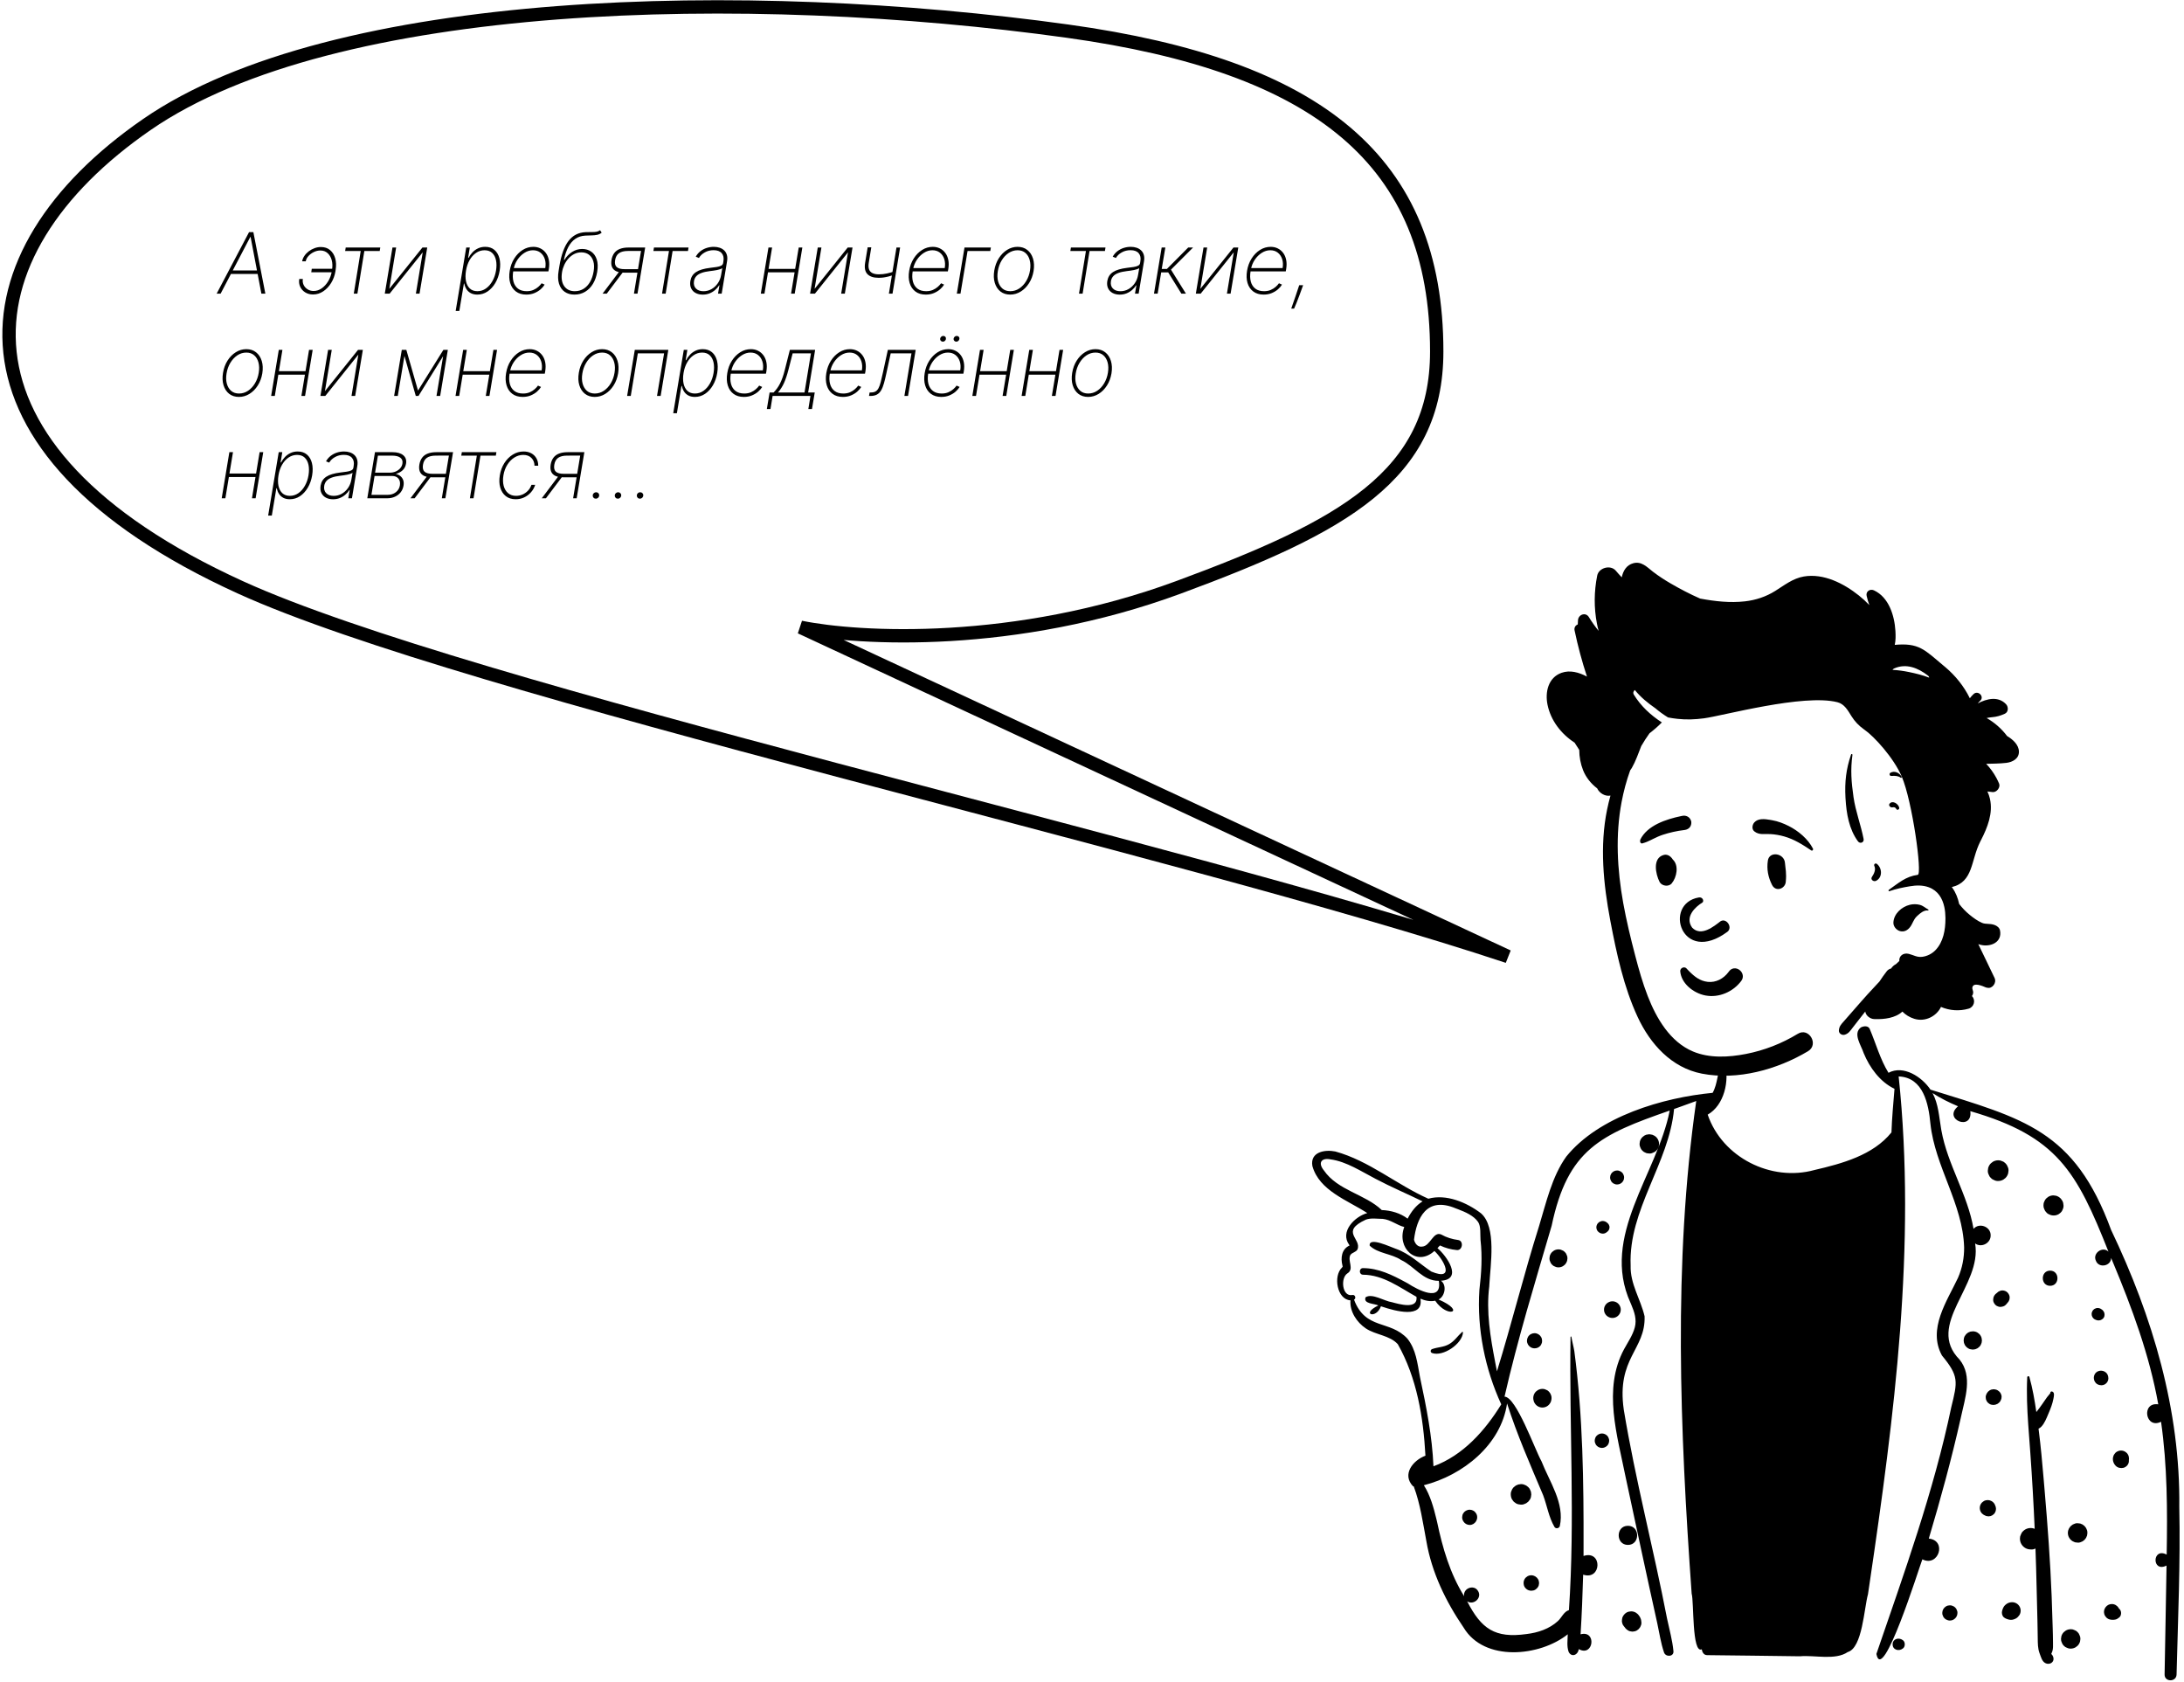 <svg width="491" height="378" viewBox="0 0 491 378" fill="none" xmlns="http://www.w3.org/2000/svg">
<path fill-rule="evenodd" clip-rule="evenodd" d="M403.413 221.829C397.259 222.133 387.676 224.773 387.197 226.46C386.448 229.094 388.056 238.97 385.367 244.289C384.221 246.557 379.868 246.354 378.182 247.092C372.539 249.563 355.834 254.249 352.389 260.15C351.009 262.514 342.529 291.847 338.023 306.812C337.515 308.499 336.941 310.06 336.318 311.505L336.088 310.382C334.251 301.337 333.333 295.862 333.333 293.955C333.333 290.977 335.708 278.41 333.333 275.214C330.981 272.051 325.315 269.464 322.766 269.412L322.689 269.411C321.015 269.411 319.563 268.888 318.332 267.841L316.527 266.933C307.346 262.324 301.982 259.796 300.435 259.349C297.966 258.635 293.765 260.156 295.866 262.439C297.266 263.961 300.785 266.654 306.423 270.518L308.548 272.208L308.291 272.342C305.544 273.789 303.929 275.007 303.445 275.995C302.947 277.014 303.186 278.22 304.163 279.612L304.015 279.756C302.78 280.969 302.162 281.782 302.162 282.196V284.219C300.934 286.019 300.627 287.52 301.241 288.722C301.855 289.924 302.829 290.966 304.163 291.847C305.145 294.433 306.316 296.274 307.674 297.369C309.032 298.464 311.378 299.376 314.714 300.104L317.733 307.324L320.178 317.468L321.411 328.786L321.053 329.045C319.394 330.254 318.332 331.15 318.332 332.075C318.332 333.518 325.024 367.435 335.436 368.953C337.688 369.281 349.366 367.671 353.201 364.551L353.144 364.888C352.242 370.339 352.433 373.17 353.717 373.38C369.496 375.968 414.309 376.768 488.157 375.779C488.597 336.569 486.61 310.456 482.197 297.439C470.911 264.149 458.468 252.778 454.115 251.804C450.302 250.951 437.079 245.687 433.382 244.289C430.969 243.377 430.452 240.642 427.703 240.642L427.48 240.643C424.821 240.67 422.463 241.146 421.138 239.778C417.662 236.188 418.634 231.218 417.191 226.46C416.397 223.838 410.966 221.456 403.413 221.829Z" fill="white"/>
<path fill-rule="evenodd" clip-rule="evenodd" d="M420.322 231.23C419.961 230.514 419.002 230.607 418.369 230.932C416.471 232.32 418.457 235.01 418.982 236.704C420.332 239.989 422.678 243.2 425.916 244.735C425.648 248.001 425.344 251.26 425.231 254.536C421.092 259.672 414.112 261.547 407.916 262.989C398.185 265.681 387.202 260.166 383.918 250.543C387.656 248.418 388.866 242.855 387.75 238.974C387.653 238.701 387.231 238.581 387.081 238.885C386.057 240.991 386.194 243.561 385.03 245.641C373.861 246.711 359.446 250.927 352.129 259.963C348.886 264.484 347.601 270.364 346.004 275.603C342.596 286.405 339.881 297.425 336.539 308.238L336.145 306.192C335.065 300.556 334.084 294.844 334.813 289.112L334.826 288.838C335.065 284.278 336.491 275.803 332.956 272.724C329.758 270.279 325.125 268.315 321.112 269.442C313.971 266.263 307.807 260.909 300.201 258.824C297.86 258.342 294.493 258.913 295.046 262.089C296.579 267.646 303.001 269.802 307.39 272.667C304.577 273.43 301.146 276.853 303.345 279.838C303.364 279.891 303.381 279.931 303.398 279.963C301.615 280.754 301.365 282.74 301.802 284.444C301.847 284.894 301.965 284.507 301.701 284.915C299.689 286.813 300.578 292.104 303.609 292.283C303.41 294.789 305.02 297.224 307.059 298.592C309.256 300.065 312.433 300.128 314.253 302.144C318.524 309.679 319.997 318.573 320.463 327.201C317.647 328.255 315.121 331.408 317.679 334.082C317.73 334.088 317.78 334.094 317.831 334.098C319.314 338.057 319.887 342.277 320.671 346.412C321.878 353.466 325.022 359.944 329.037 365.82C333.68 373.6 346.166 372.366 352.456 367.346C352.431 368.663 352.214 369.972 352.636 371.245C353.258 372.619 354.775 372.025 354.926 370.673C358.251 372.543 359.034 366.368 355.338 367.348C355.622 362.884 355.787 358.414 355.921 353.942C360.105 355.297 360.286 348.352 356.005 349.74L356.01 347.82C356.042 333.097 355.879 318.324 353.937 303.717C353.757 302.624 353.453 301.567 353.276 300.481C353.257 300.369 353.081 300.401 353.081 300.508C352.78 320.959 354.116 341.453 352.722 361.91C351.562 362.264 351.099 363.596 350.24 364.372C348.332 366.134 345.734 366.992 343.194 367.291C336.081 368.288 333.01 366.115 329.842 359.93C331.271 360.885 333.201 359.198 332.33 357.686L332.303 357.641C331.399 356.039 328.845 356.999 329.168 358.793C325.983 353.691 324.316 347.937 323.085 342.1L322.919 341.403C322.32 338.925 321.544 336.085 320.107 333.843C328.87 331.608 337.443 324.8 338.815 315.46C341.04 322.454 344.054 329.29 346.927 336.091C347.814 338.456 348.184 340.999 349.456 343.193C349.752 343.7 350.502 343.569 350.669 343.034C351.813 337.918 348.347 333.052 346.547 328.447C345.078 325.844 340.859 313.958 338.244 313.929C341.183 301.044 345.103 288.255 348.835 275.529C352.445 258.347 359.801 255.034 375.383 249.624C372.573 263.953 359.74 277.822 366.569 292.851L366.735 293.241C367.433 294.898 368.013 296.568 367.526 298.387C367.052 300.151 365.975 301.684 365.113 303.271C360.294 312.237 363.611 322.707 365.474 332.044C367.828 342.994 370.153 353.953 372.586 364.886C373.065 367.067 373.376 369.314 374.1 371.427C374.474 372.518 376.34 372.414 376.219 371.142C375.989 368.673 375.296 366.266 374.789 363.842C371.76 348.147 367.661 332.637 365.055 316.873C363.378 305.204 369.978 303.411 369.732 295.872C368.835 292.015 366.46 288.574 366.596 284.465C366.069 271.886 375.227 261.509 376.358 249.275L378.355 248.562C379.353 248.205 380.349 247.845 381.343 247.476C376.113 284.066 377.701 321.455 380.315 358.226C380.85 359.923 380.341 371.775 382.581 370.723C382.694 371.386 383.045 372.037 383.81 372.033C390.755 372.097 397.701 372.207 404.645 372.29C407.986 371.982 412.577 373.258 415.418 371.33C418.699 370.393 419.076 361.506 419.953 358.338L420.295 356.034C425.869 318.391 430.857 279.971 426.85 241.955C432.425 242.169 433.576 248.188 433.989 252.57C435.023 262.242 441.269 270.571 441.569 280.354C441.594 282.728 441.147 285.027 440.198 287.206C437.682 292.545 433.33 298.718 436.583 304.681C440.429 309.323 440.096 310.545 438.685 316.281C434.714 335.246 428.118 353.478 421.845 371.764C423.208 378.871 431.407 352.487 432.178 350.497C435.808 352.323 437.79 346.264 433.627 345.833C436.301 336.879 438.762 327.859 440.811 318.74L440.865 318.483C441.77 314.269 443.55 309.335 440.544 305.598C432.793 297.757 445.664 288.993 444.041 279.494C445.443 280.534 447.565 279.44 447.533 277.693C447.597 275.727 444.956 274.72 443.686 276.22C442.379 268.513 437.834 261.786 436.459 254.102L436.397 253.741C435.931 251.025 435.8 248.168 434.466 245.693C436.281 246.872 438.214 247.825 440.202 248.666C436.648 251.637 443.531 254.347 442.961 249.759C462.455 255.401 466.861 263.269 474.018 281.337C472.681 280.038 470.391 281.719 471.191 283.376C471.829 285.122 474.614 284.612 474.613 282.751L474.94 283.529C479.28 293.91 483.23 304.544 485.215 315.654C481.321 315.104 482.312 321.33 485.84 319.574C487.256 329.455 487.279 339.476 487.106 349.436C483.821 347.713 483.722 353.568 487.074 351.898C486.951 360.061 486.772 368.223 486.637 376.385C486.609 378.123 489.288 378.114 489.33 376.385C489.643 363.844 490.213 351.279 489.942 338.734C490.197 316.959 483.94 295.972 474.617 276.466C466.367 254.007 454.972 251.453 434.008 244.923C432.073 242.049 427.938 239.332 424.564 241.136C422.677 238.088 421.719 234.478 420.322 231.23ZM456.242 309.506C456.164 309.229 455.768 309.298 455.756 309.571C455.58 313.094 455.737 316.641 455.978 320.179C456.124 322.339 456.303 324.497 456.455 326.642C456.859 332.302 457.184 337.968 457.431 343.639C457.345 343.603 457.256 343.571 457.163 343.546C456.736 343.429 456.309 343.429 455.883 343.546C455.502 343.652 455.169 343.838 454.883 344.106L454.822 344.165C454.587 344.382 454.421 344.641 454.323 344.939C454.185 345.204 454.115 345.487 454.115 345.79L454.117 345.866C454.118 346.302 454.226 346.705 454.446 347.082C454.659 347.443 454.947 347.73 455.308 347.946C455.684 348.164 456.088 348.272 456.523 348.273C456.569 348.278 456.616 348.282 456.662 348.284C456.986 348.297 457.287 348.229 457.567 348.083L457.609 348.071C457.714 350.947 457.801 353.826 457.864 356.704C457.921 359.213 457.997 361.722 458.048 364.23L458.072 365.485L458.118 368.259C458.133 369.399 458.125 370.492 458.513 371.567L458.559 371.691C458.838 372.41 459.056 373.41 459.802 373.809C460.397 374.128 461.2 374.01 461.542 373.388C461.83 372.868 461.581 372.12 461.156 371.769C461.164 371.746 461.177 371.725 461.187 371.702C461.253 371.511 461.352 371.332 461.411 371.14C461.598 370.531 461.547 369.882 461.549 369.25C461.549 368.134 461.511 367.018 461.481 365.904C461.416 363.533 461.34 361.164 461.247 358.795C460.933 350.847 460.342 342.899 459.664 334.974L459.435 332.299C459.128 328.741 458.811 325.18 458.363 321.641C458.342 321.472 458.321 321.303 458.297 321.134C458.538 321.014 458.762 320.847 458.94 320.661C459.652 319.913 460.083 318.795 460.488 317.832L460.581 317.613C461.021 316.586 461.426 315.546 461.635 314.443L461.655 314.341C461.751 313.872 461.939 313.039 461.441 312.811C461.181 312.693 461.017 312.777 460.932 313.037C460.921 313.071 460.93 313.109 460.949 313.139C460.744 313.454 460.423 313.748 460.22 314.039L459.526 315.032L459.183 315.531C458.747 316.172 458.283 316.785 457.803 317.389C457.425 314.735 456.962 312.091 456.242 309.506ZM427.775 368.661C426.907 367.98 425.493 368.35 425.493 369.605C425.493 370.867 426.909 371.231 427.775 370.55L427.818 370.518L427.859 370.484C428.331 370.116 428.347 369.156 427.895 368.756L427.859 368.726C427.832 368.703 427.805 368.682 427.775 368.661ZM465.601 366.207L465.527 366.209C465.134 366.209 464.768 366.308 464.428 366.507C464.28 366.619 464.134 366.733 463.987 366.847C463.716 367.118 463.53 367.439 463.427 367.809L463.348 368.388C463.338 368.688 463.399 368.967 463.537 369.227C463.625 369.497 463.775 369.732 463.987 369.929C464.185 370.142 464.418 370.292 464.688 370.379C464.926 370.505 465.18 370.569 465.452 370.569L465.527 370.567C465.922 370.567 466.287 370.468 466.627 370.269C466.775 370.157 466.921 370.043 467.069 369.929C467.337 369.658 467.525 369.337 467.629 368.967C467.654 368.775 467.679 368.58 467.707 368.388C467.717 368.088 467.654 367.809 467.519 367.549C467.43 367.278 467.28 367.044 467.069 366.847C466.87 366.634 466.638 366.483 466.368 366.397C466.129 366.271 465.873 366.207 465.601 366.207ZM366.704 362.189L366.15 362.263C365.62 362.383 365.193 362.774 364.908 363.22C364.756 363.459 364.674 363.717 364.661 363.994C364.6 364.269 364.612 364.546 364.699 364.822C364.762 365.093 364.887 365.329 365.071 365.53C365.134 365.63 365.208 365.721 365.293 365.801C365.466 366.091 365.728 366.281 365.998 366.475C366.226 366.621 366.474 366.699 366.74 366.712C366.915 366.758 367.093 366.758 367.27 366.712C367.534 366.699 367.781 366.621 368.01 366.475C368.145 366.372 368.28 366.266 368.413 366.162C368.531 366.025 368.641 365.883 368.745 365.735C368.814 365.573 368.882 365.412 368.95 365.251C369.074 364.864 369.013 364.522 368.945 364.136C368.935 364.07 368.918 364.011 368.895 363.947L368.849 363.824C368.727 363.503 368.662 363.394 368.447 363.115L368.365 363.005C368.324 362.95 368.282 362.896 368.233 362.848C368.098 362.709 367.906 362.592 367.754 362.472C367.429 362.284 367.078 362.191 366.704 362.189ZM438.433 360.836H438.362C438.056 360.838 437.768 360.915 437.502 361.069L437.156 361.337C436.945 361.551 436.799 361.8 436.716 362.09C436.697 362.242 436.676 362.394 436.655 362.544C436.647 362.779 436.695 362.998 436.803 363.203C436.87 363.415 436.989 363.596 437.156 363.753C437.31 363.918 437.494 364.036 437.705 364.106C437.889 364.202 438.088 364.253 438.299 364.253L438.362 364.252C438.671 364.252 438.958 364.174 439.224 364.019L439.571 363.753C439.782 363.54 439.928 363.288 440.01 362.998C440.029 362.846 440.05 362.696 440.071 362.544C440.08 362.309 440.031 362.09 439.923 361.887C439.854 361.675 439.738 361.492 439.571 361.337C439.416 361.17 439.233 361.052 439.021 360.984C438.837 360.887 438.642 360.838 438.433 360.836ZM452.375 360.137C451.934 360.133 451.486 360.257 451.125 360.513C450.774 360.762 450.508 361.031 450.337 361.434C450.29 361.545 450.244 361.652 450.203 361.762C450.022 362.246 449.988 362.732 450.239 363.206C450.482 363.664 451.006 363.865 451.476 364.002C451.872 364.121 452.322 364.14 452.718 363.998C452.914 363.928 453.106 363.854 453.284 363.747C453.615 363.542 453.795 363.298 454.017 362.998C454.19 362.703 454.277 362.381 454.277 362.039C454.277 361.694 454.19 361.375 454.017 361.077C453.677 360.496 453.047 360.141 452.375 360.137ZM474.77 360.545C474.212 360.545 473.722 360.803 473.386 361.238C473.046 361.68 472.921 362.229 473.071 362.777C473.23 363.356 473.709 363.863 474.303 364.009C474.742 364.116 475.101 364.112 475.539 364.038C475.909 363.975 476.191 363.755 476.475 363.527C476.798 363.262 476.897 362.781 476.844 362.392C476.794 362.003 476.614 361.749 476.341 361.519L476.34 361.513L476.441 361.591C476.403 361.557 476.365 361.521 476.327 361.485C476.314 361.464 476.304 361.441 476.293 361.418C476.137 361.151 475.925 360.942 475.661 360.786C475.385 360.625 475.089 360.545 474.77 360.545ZM344.715 354.143C344.409 354.061 344.101 354.061 343.794 354.143C343.568 354.196 343.372 354.299 343.205 354.453C343.035 354.564 342.897 354.705 342.793 354.88L342.759 354.94C342.518 355.35 342.48 355.819 342.584 356.275C342.712 356.84 343.232 357.353 343.794 357.486L343.813 357.49L343.832 357.495C344.06 357.567 344.291 357.577 344.519 357.525C344.749 357.514 344.963 357.446 345.159 357.32C345.408 357.159 345.617 356.952 345.778 356.702C345.905 356.504 345.972 356.29 345.983 356.06C346.023 355.908 346.023 355.756 345.983 355.603C345.972 355.373 345.905 355.159 345.778 354.961L345.508 354.612L345.48 354.589C345.264 354.373 345.009 354.225 344.715 354.143ZM365.986 342.958C363.216 342.958 363.22 347.257 365.986 347.257C368.755 347.257 368.751 342.958 365.986 342.958ZM467.39 342.415C467.099 342.35 466.807 342.362 466.518 342.453C466.342 342.527 466.169 342.601 465.996 342.673L465.552 343.016C465.47 343.085 465.43 343.161 465.354 343.26L465.258 343.385C465.121 343.569 465.118 343.608 464.967 344C464.866 344.376 464.866 344.752 464.967 345.129C465.016 345.311 465.089 345.482 465.185 345.64C465.271 345.792 465.375 345.926 465.493 346.049L465.552 346.109C465.751 346.323 465.985 346.473 466.256 346.562C466.427 346.661 466.611 346.71 466.807 346.71C467.099 346.775 467.39 346.763 467.68 346.671C467.855 346.598 468.028 346.524 468.202 346.452L468.645 346.109L468.987 345.666L469.096 345.405L469.207 345.144L469.285 344.562C469.296 344.26 469.235 343.981 469.097 343.719C469.045 343.535 468.951 343.372 468.816 343.237C468.719 343.072 468.588 342.941 468.423 342.844C468.288 342.709 468.125 342.616 467.942 342.563C467.77 342.464 467.587 342.415 467.39 342.415ZM330.4 339.344C330.17 339.336 329.954 339.384 329.756 339.49C329.686 339.513 329.618 339.543 329.553 339.577C329.297 339.727 329.094 339.929 328.944 340.183C328.822 340.378 328.754 340.587 328.744 340.813C328.698 341.017 328.702 341.222 328.757 341.426L328.775 341.487C328.822 341.654 328.891 341.808 328.984 341.95C328.993 341.967 329.003 341.984 329.016 341.999C329.158 342.223 329.346 342.406 329.578 342.544C329.836 342.692 330.113 342.768 330.413 342.77C331.01 342.77 331.526 342.447 331.841 341.95C331.885 341.88 331.91 341.791 331.942 341.72C331.97 341.652 332.014 341.566 332.037 341.487C332.117 341.187 332.117 340.887 332.037 340.587C331.985 340.367 331.885 340.175 331.735 340.012C331.615 339.828 331.456 339.682 331.26 339.577C331.016 339.434 330.754 339.359 330.476 339.346L330.4 339.344ZM447.341 337.241C447.049 337.161 446.758 337.155 446.467 337.223L446.394 337.241C446.162 337.296 445.961 337.402 445.788 337.558C445.596 337.685 445.442 337.852 445.33 338.059C445.169 338.336 445.089 338.636 445.087 338.957C445.089 339.279 445.169 339.579 445.33 339.855C445.488 340.124 445.702 340.335 445.97 340.494L446.202 340.606C446.396 340.728 446.604 340.794 446.828 340.804C446.977 340.845 447.128 340.845 447.275 340.804C447.428 340.804 447.569 340.767 447.7 340.69C447.844 340.65 447.966 340.578 448.072 340.473C448.256 340.354 448.399 340.198 448.505 340.001L448.676 339.598L448.735 339.15L448.676 338.704L448.583 338.484C448.499 338.182 448.346 337.92 448.125 337.698C447.903 337.478 447.641 337.326 447.341 337.241ZM342.569 333.676C342.261 333.579 341.954 333.566 341.648 333.633C341.441 333.633 341.247 333.686 341.067 333.792C340.87 333.847 340.701 333.944 340.558 334.088C340.306 334.25 340.11 334.466 339.964 334.734L339.732 335.286C339.592 335.643 339.643 336.17 339.727 336.529C339.797 336.825 339.932 337.083 340.133 337.302C340.234 337.474 340.37 337.609 340.541 337.71C340.736 337.889 340.962 338.015 341.218 338.09L341.289 338.11L341.314 338.116C341.318 338.118 341.322 338.118 341.327 338.118C341.329 338.12 341.333 338.12 341.335 338.12C341.436 338.146 341.54 338.16 341.648 338.165C341.954 338.232 342.261 338.22 342.569 338.123C342.751 338.046 342.934 337.968 343.118 337.89C343.274 337.772 343.429 337.651 343.585 337.531C343.705 337.374 343.826 337.218 343.946 337.064C344.116 336.8 344.206 336.512 344.219 336.205C344.274 336.001 344.274 335.798 344.219 335.593C344.219 335.383 344.166 335.191 344.063 335.011C343.97 334.724 343.811 334.477 343.585 334.268C343.429 334.147 343.274 334.026 343.118 333.908C342.934 333.83 342.751 333.752 342.569 333.676ZM477.315 326.109C476.997 326.023 476.677 326.023 476.358 326.109L475.93 326.289C475.718 326.403 475.551 326.557 475.425 326.754C475.264 326.927 475.156 327.132 475.102 327.367C474.977 327.688 474.991 328.197 475.091 328.525C475.203 328.897 475.376 329.193 475.644 329.472C476.09 329.933 476.775 330.066 477.381 329.926C477.548 329.888 477.706 329.814 477.85 329.723C478.308 329.44 478.617 328.946 478.615 328.398C478.615 328.339 478.61 328.28 478.602 328.221C478.632 328.1 478.642 327.976 478.638 327.844L478.575 327.367L478.571 327.354C478.486 327.052 478.334 326.79 478.112 326.568C477.907 326.365 477.668 326.218 477.395 326.13L477.326 326.109H477.315ZM317.895 278.651C318.472 273.917 320.642 268.825 327.26 271.604L327.752 271.789C329.389 272.409 331.298 273.224 332.294 274.656C332.981 275.643 332.749 277.556 332.844 278.708C333.275 282.453 333.044 286.193 332.594 289.922C332.014 298.663 333.851 307.72 337.509 315.664C333.848 321.59 328.949 327.116 322.266 329.586C321.983 322.849 320.665 316.236 319.262 309.662L319.206 309.376C318.645 306.411 318.364 303.369 316.418 300.904C312.459 296.604 307.015 299.038 304.409 292.131C304.957 291.854 304.655 290.907 303.995 291.089C301.71 291.494 301.339 287.257 302.903 286.236C304.532 285.242 302.892 283.408 303.586 282.085C303.972 281.514 304.807 281.495 305.185 280.838C306.188 278.418 301.17 276.868 307.071 274.14C308.279 273.71 309.629 273.976 310.847 273.972C312.639 274.139 314.063 275.402 315.702 275.799C313.917 280.421 318.42 284.872 322.483 281.181C324.695 283.271 327.168 288.038 321.792 285.816C319.161 284.059 316.896 281.789 313.842 280.707L313.778 280.687C312.644 280.315 307.683 277.904 307.929 279.991C309.787 281.785 312.852 281.764 315.004 283.22C317.988 284.601 319.896 287.945 323.468 287.899C324.291 292.901 318.617 289.858 316.505 288.478L315.919 288.16C312.938 286.55 309.913 285.058 306.438 285.038C305.478 285.031 305.483 286.511 306.438 286.523C310.967 286.552 314.654 289.384 318.448 291.49C318.822 294.41 314.548 293.132 312.926 292.701C311.225 292.462 308.494 290.622 307.006 291.594C306.424 293.09 308.985 292.979 309.877 293.433C305.806 295.389 309.373 296.621 310.464 293.614L310.784 293.723C313.511 294.64 320.122 296.527 319.335 291.907C320.333 292.348 321.55 292.612 322.652 292.367C325.402 296.436 329.788 294.861 323.413 292.088C324.85 291.42 325.329 288.839 323.949 287.878C328.968 287.572 325.242 282.305 323.165 280.549C323.361 280.351 323.551 280.149 323.728 279.944C324.926 280.515 326.185 280.861 327.531 280.984C328.819 281.1 329.106 278.906 327.835 278.727C326.472 278.534 325.217 278.171 324.017 277.486C322.199 276.7 321.578 280.076 319.758 280.196C318.765 280.392 318.093 279.521 317.895 278.651ZM360.144 322.208C359.704 322.208 359.314 322.392 358.995 322.683C358.676 322.975 358.538 323.413 358.519 323.831C358.511 324.055 358.557 324.264 358.659 324.459C358.724 324.659 358.836 324.833 358.995 324.981C359.29 325.274 359.728 325.456 360.144 325.456C360.583 325.456 360.974 325.272 361.293 324.981C361.612 324.687 361.75 324.252 361.769 323.831C361.777 323.609 361.73 323.4 361.629 323.205C361.57 323.025 361.474 322.864 361.339 322.728L361.293 322.683C360.997 322.387 360.56 322.208 360.144 322.208ZM346.829 312.184L346.758 312.185C346.386 312.188 346.042 312.281 345.721 312.467C345.581 312.574 345.442 312.68 345.304 312.788C345.049 313.046 344.874 313.348 344.776 313.697C344.677 314.06 344.677 314.426 344.776 314.789C344.81 314.999 344.888 315.202 345.011 315.377C345.193 315.679 345.433 315.922 345.738 316.102C346.053 316.286 346.393 316.377 346.758 316.379C347.123 316.377 347.464 316.286 347.779 316.102C348.083 315.922 348.324 315.679 348.503 315.377C348.628 315.202 348.706 314.999 348.74 314.789C348.839 314.426 348.839 314.06 348.74 313.697C348.65 313.373 348.492 313.089 348.265 312.844L348.212 312.788C348.026 312.587 347.806 312.446 347.55 312.363C347.326 312.245 347.085 312.185 346.829 312.184ZM448.448 312.297C448.292 312.255 448.138 312.255 447.981 312.297C447.749 312.308 447.531 312.378 447.33 312.505C447.212 312.598 447.094 312.689 446.976 312.78L446.872 312.903C446.652 313.172 446.646 313.218 446.477 313.627C446.407 313.855 446.397 314.084 446.447 314.312C446.447 314.466 446.487 314.61 446.564 314.743C446.606 314.889 446.678 315.016 446.785 315.121C446.862 315.25 446.963 315.354 447.092 315.43C447.257 315.58 447.451 315.683 447.675 315.736L448.129 315.797C448.188 315.789 448.249 315.781 448.309 315.774C448.38 315.772 448.449 315.764 448.517 315.751L448.586 315.736L448.648 315.719C448.731 315.695 448.811 315.663 448.89 315.622C449.038 315.58 449.166 315.506 449.276 315.396C449.466 315.273 449.618 315.108 449.728 314.904L449.758 314.836C449.798 314.764 449.832 314.69 449.857 314.61C449.929 314.483 449.965 314.348 449.967 314.202C450.009 314.008 450.006 313.816 449.956 313.623L449.938 313.559L449.775 313.172C449.69 313.042 449.602 312.908 449.488 312.8C449.419 312.74 449.251 312.609 449.157 312.543L449.099 312.505C448.898 312.378 448.68 312.308 448.448 312.297ZM473.918 309.275C473.614 308.077 472.042 307.699 471.187 308.555C470.331 309.411 470.709 310.983 471.907 311.287L472.044 311.321C473.202 311.615 474.246 310.569 473.952 309.411L473.918 309.275ZM328.91 299.5C328.919 299.382 328.767 299.34 328.69 299.41C327.672 300.323 327.024 301.417 325.788 302.125C324.545 302.836 323.265 302.778 321.97 303.237C321.531 303.393 321.529 303.981 321.97 304.135C324.421 304.991 328.724 302.089 328.91 299.5ZM444.062 299.314C443.789 299.23 443.515 299.217 443.242 299.278C443.056 299.278 442.883 299.325 442.725 299.418C442.549 299.467 442.399 299.555 442.27 299.682C442.116 299.773 441.994 299.898 441.901 300.052C441.719 300.251 441.596 300.483 441.533 300.749L441.461 301.297L441.533 301.844C441.603 302.007 441.673 302.172 441.74 302.335L441.929 302.59C442.082 302.795 442.106 302.797 442.478 303.072C442.714 303.222 442.97 303.305 443.242 303.315C443.424 303.366 443.606 303.366 443.789 303.315C443.973 303.315 444.147 303.269 444.307 303.176C444.48 303.127 444.632 303.038 444.761 302.912C444.985 302.766 445.16 302.573 445.289 302.335C445.359 302.172 445.429 302.007 445.496 301.844L445.57 301.297L445.496 300.749L445.492 300.733C445.395 300.39 445.222 300.092 444.973 299.84L444.563 299.523C444.402 299.42 444.235 299.367 444.062 299.314ZM345.44 299.724C344.855 299.564 344.212 299.733 343.783 300.162C343.354 300.591 343.185 301.231 343.346 301.817C343.504 302.387 343.963 302.85 344.535 303.005C344.706 303.051 344.88 303.076 345.055 303.068C345.349 303.066 345.623 302.992 345.879 302.844L346.209 302.588C346.369 302.44 346.481 302.265 346.547 302.062C346.65 301.868 346.697 301.658 346.688 301.432L346.69 301.392C346.697 301.312 346.686 301.231 346.661 301.153C346.661 301.071 346.648 300.99 346.627 300.912C346.473 300.342 346.008 299.881 345.44 299.724ZM471.601 294.001C471.413 293.995 471.237 294.033 471.075 294.119C470.904 294.174 470.758 294.267 470.635 294.403C470.5 294.525 470.407 294.673 470.352 294.842C470.266 295.005 470.227 295.181 470.234 295.368C470.234 295.616 470.297 295.846 470.42 296.057C470.492 296.151 470.563 296.243 470.635 296.334C470.804 296.505 471.005 296.622 471.237 296.687L471.373 296.734C471.571 296.806 471.766 296.81 471.973 296.783C472.19 296.753 472.391 296.694 472.568 296.558C472.742 296.457 472.879 296.319 472.98 296.146L473.097 295.871C473.122 295.779 473.132 295.639 473.139 295.542C473.139 295.527 473.139 295.514 473.141 295.499C473.141 295.417 473.116 295.216 473.095 295.134C473.048 294.961 472.953 294.796 472.845 294.656C472.752 294.511 472.625 294.396 472.469 294.312L472.455 294.301L472.439 294.291C472.391 294.257 472.34 294.223 472.289 294.187C472.078 294.064 471.848 294.001 471.601 294.001ZM362.504 292.5C362.166 292.5 361.851 292.587 361.56 292.756C361.549 292.76 361.539 292.765 361.53 292.769C361.251 292.934 361.03 293.156 360.865 293.435C360.695 293.724 360.611 294.037 360.611 294.371C360.611 294.707 360.695 295.018 360.865 295.307C361.03 295.586 361.251 295.808 361.53 295.973C361.539 295.979 361.549 295.983 361.56 295.988C361.851 296.157 362.166 296.241 362.504 296.243C362.84 296.241 363.155 296.157 363.446 295.988C364.017 295.654 364.374 295.03 364.374 294.371C364.374 293.711 364.017 293.088 363.446 292.756C363.155 292.587 362.84 292.5 362.504 292.5ZM450.24 290.056L450.182 290.055C449.958 290.047 449.749 290.093 449.557 290.197C449.356 290.262 449.181 290.374 449.033 290.533L448.725 290.791L448.635 290.863C448.62 290.875 448.606 290.888 448.592 290.901C448.384 291.11 448.243 291.355 448.163 291.638C448.137 291.801 448.116 291.961 448.099 292.124C448.053 292.547 448.302 292.98 448.577 293.28C448.725 293.439 448.9 293.551 449.103 293.618C449.297 293.72 449.508 293.766 449.733 293.758C450.191 293.718 450.626 293.621 450.956 293.265C450.994 293.223 451.03 293.179 451.068 293.134L451.332 292.83C451.532 292.627 451.672 292.388 451.748 292.114C451.769 291.968 451.788 291.824 451.807 291.68C451.826 291.247 451.615 290.841 451.332 290.533C451.07 290.247 450.626 290.072 450.24 290.056ZM460.904 285.606C458.707 285.606 458.711 289.015 460.904 289.015C463.099 289.015 463.095 285.606 460.904 285.606ZM350.436 280.826L350.367 280.828C350.003 280.83 349.663 280.921 349.348 281.104L348.939 281.419C348.689 281.673 348.516 281.969 348.419 282.311C348.396 282.491 348.372 282.671 348.347 282.848C348.336 283.127 348.396 283.387 348.522 283.628C348.603 283.877 348.742 284.095 348.939 284.279C349.122 284.475 349.338 284.615 349.589 284.695C349.83 284.822 350.09 284.881 350.367 284.871C350.732 284.868 351.072 284.778 351.387 284.594C351.524 284.488 351.66 284.382 351.797 284.279C352.027 284.045 352.192 283.775 352.291 283.465L352.314 283.387L352.388 282.848C352.399 282.571 352.34 282.311 352.213 282.07C352.133 281.819 351.993 281.603 351.797 281.419C351.613 281.223 351.395 281.083 351.146 281.003C350.926 280.887 350.689 280.827 350.436 280.826ZM360.332 274.445C360.136 274.438 359.954 274.478 359.783 274.567C359.608 274.624 359.455 274.724 359.327 274.861C359.054 275.079 358.887 275.514 358.887 275.867C358.887 276.22 359.054 276.656 359.327 276.873C359.504 277.048 359.713 277.171 359.954 277.239L360.332 277.29C360.7 277.307 361.074 277.114 361.336 276.873C361.389 276.825 361.439 276.776 361.492 276.729C361.731 276.51 361.834 276.182 361.849 275.867C361.855 275.7 361.819 275.544 361.744 275.398C361.695 275.246 361.61 275.117 361.492 275.005C361.439 274.958 361.389 274.91 361.336 274.861C361.05 274.597 360.717 274.464 360.332 274.445ZM297.632 263.076C296.244 261.385 297.052 260.181 299.138 260.599C302.732 261.085 306.114 263.357 309.279 264.987C312.734 266.812 316.294 268.317 319.818 270.032C318.364 270.925 317.282 272.323 316.456 273.919C314.807 272.666 312.7 272.067 310.642 271.989C306.909 268.412 300.727 267.593 297.632 263.076ZM461.643 268.692C461.267 268.694 460.914 268.782 460.584 268.959L460.513 268.998L460.061 269.349C459.841 269.552 459.687 269.793 459.596 270.07C459.457 270.336 459.394 270.626 459.404 270.934C459.394 271.243 459.457 271.53 459.596 271.797C459.687 272.076 459.841 272.314 460.061 272.517C460.186 272.68 460.346 272.807 460.539 272.9C460.718 272.974 460.896 273.05 461.075 273.126C461.276 273.189 461.508 273.198 461.726 273.208C462.121 273.206 462.488 273.107 462.831 272.908L463.275 272.566C463.488 272.367 463.64 272.133 463.729 271.86C463.855 271.62 463.918 271.364 463.918 271.09L463.917 271.015C463.917 270.998 463.917 270.979 463.914 270.96C463.889 270.761 463.862 270.562 463.835 270.364C463.765 270.072 463.632 269.816 463.433 269.601C463.382 269.499 463.315 269.417 463.228 269.349C462.949 269.07 462.62 268.88 462.239 268.772C462.041 268.747 461.842 268.719 461.643 268.692ZM363.616 263.092L363.552 263.093C363.267 263.093 363.003 263.165 362.757 263.307C362.65 263.389 362.544 263.471 362.438 263.554C362.242 263.75 362.107 263.983 362.033 264.249L361.976 264.667C361.969 264.885 362.014 265.086 362.113 265.274C362.176 265.469 362.284 265.638 362.438 265.782C362.58 265.936 362.749 266.044 362.945 266.107C363.131 266.206 363.334 266.251 363.552 266.242C363.835 266.242 364.101 266.17 364.346 266.027C364.452 265.946 364.56 265.864 364.665 265.782C364.843 265.601 364.972 265.391 365.049 265.152L365.069 265.086L365.126 264.667C365.134 264.45 365.09 264.249 364.991 264.061C364.927 263.865 364.817 263.696 364.665 263.554C364.522 263.399 364.352 263.292 364.158 263.228C363.989 263.139 363.808 263.094 363.616 263.092ZM449.295 260.803L449.221 260.804C448.801 260.806 448.41 260.912 448.047 261.123C447.89 261.244 447.734 261.364 447.577 261.487C447.288 261.776 447.089 262.119 446.977 262.514L446.895 263.131C446.882 263.452 446.95 263.75 447.096 264.027C447.189 264.317 447.349 264.566 447.577 264.778C447.786 265.004 448.036 265.164 448.325 265.258C448.602 265.403 448.9 265.471 449.221 265.458C449.642 265.458 450.032 265.352 450.396 265.141C450.552 265.021 450.708 264.898 450.867 264.778C451.154 264.486 451.353 264.143 451.465 263.75L451.547 263.131C451.56 262.812 451.492 262.512 451.347 262.235C451.254 261.948 451.093 261.696 450.867 261.487C450.655 261.259 450.406 261.098 450.117 261.005C449.861 260.87 449.588 260.804 449.295 260.803ZM371.067 254.992C370.874 254.941 370.682 254.941 370.49 254.992C370.203 255.005 369.934 255.091 369.685 255.25L369.248 255.588C369.241 255.594 369.235 255.601 369.229 255.609C368.965 255.875 368.781 256.191 368.68 256.552L368.603 257.12C368.593 257.414 368.654 257.689 368.787 257.943C368.866 258.187 368.998 258.399 369.178 258.582L369.248 258.65C369.444 258.862 369.675 259.012 369.943 259.099C370.112 259.198 370.296 259.247 370.49 259.247C370.777 259.312 371.067 259.3 371.354 259.208C371.525 259.134 371.699 259.063 371.872 258.991L371.927 258.959C372.58 258.602 372.983 257.854 372.983 257.12C372.983 256.387 372.58 255.637 371.927 255.279C371.907 255.271 371.891 255.26 371.872 255.25C371.622 255.091 371.354 255.005 371.067 254.992Z" fill="black"/>
<path fill-rule="evenodd" clip-rule="evenodd" d="M373.094 143.827C384.39 140.51 423.239 143.91 424.199 144.628C425.771 145.935 433.419 150.081 434.608 151.028C445.367 162.435 435.111 179.376 435.9 193.137C435.85 198.018 437.929 202.475 438.885 207.171C439.288 209.632 439.199 212.178 437.917 214.387C435.663 218.335 430.902 219.136 427.03 220.728C425.104 221.557 423.304 222.734 421.654 224.021C410.545 233.853 404.361 240.585 388.151 238.367C388.068 239.141 387.382 239.902 386.533 239.556C384.542 238.745 382.566 237.885 380.559 237.117C380.13 238.151 378.897 238.446 378.062 237.533L378.058 237.539C374.342 234.524 371.978 230.401 370.223 225.987C368.995 223.44 367.989 220.783 367.22 218.047C367.134 217.737 367.145 217.461 367.224 217.222C363.677 204.997 362.365 192.112 363.298 179.419C363.487 176.801 363.982 174.147 363.86 171.517C363.751 169.141 362.727 166.894 361.947 164.681C357.925 155.274 364.074 146.789 373.094 143.827Z" fill="white"/>
<path fill-rule="evenodd" clip-rule="evenodd" d="M371.673 128.553L371.553 128.46C370.25 127.438 369.022 126.098 367.186 126.6C365.68 127.012 364.919 128.259 364.596 129.766C364.137 129.287 363.692 128.79 363.256 128.276C362.073 126.881 359.43 127.604 359.077 129.382C358.363 132.962 358.327 136.606 359.022 140.192C359.128 140.735 359.253 141.276 359.399 141.811C358.606 140.824 357.869 139.795 357.208 138.711C356.492 137.533 354.873 138.117 354.761 139.374C354.732 139.7 354.715 140.029 354.711 140.361C354.206 140.539 353.857 141.059 353.99 141.697C354.725 145.21 355.657 148.674 356.777 152.079C354.977 151.123 352.959 150.557 351.06 151.231C348.043 152.305 347.325 155.598 347.914 158.432C348.656 161.995 350.988 164.977 353.996 166.932C354.353 167.469 354.706 168.01 355.042 168.562C355.049 170.119 355.332 171.673 355.902 173.116C356.544 174.737 357.677 176.139 359.071 177.204C359.561 178.271 360.859 179.051 361.999 178.835L362.058 178.823L362.061 178.825C361.769 179.869 361.518 180.924 361.3 181.98C359.615 190.168 360.468 198.69 362.005 206.831L362.054 207.091C363.434 214.336 365.039 221.839 368.16 228.566C370.982 234.649 375.768 239.998 382.606 241.325C390.651 242.887 399.556 240.412 406.475 236.285C408.983 234.788 406.684 230.845 404.187 232.366C400.583 234.56 396.668 236.092 392.527 236.9C388.657 237.652 384.328 237.908 380.616 236.348C375.446 234.175 372.375 228.868 370.431 223.872C369.286 220.924 368.428 217.88 367.63 214.824C366.601 210.895 365.642 206.941 364.921 202.942C363.58 195.484 363.144 187.738 364.564 180.258C365.016 177.872 365.656 175.471 366.491 173.163C366.622 173 366.746 172.818 366.858 172.62C367.731 171.09 368.333 169.35 368.982 167.695C369.55 166.708 370.171 165.759 370.83 164.831C371.816 164.074 372.754 163.264 373.614 162.38C371.117 160.762 368.913 158.737 367.328 156.157C367.066 155.732 367.232 155.325 367.542 155.096C368.808 156.68 370.447 158.022 372.171 159.211C373.054 159.968 374.005 160.647 375.002 161.262C375.714 161.402 376.434 161.499 377.132 161.579C379.12 161.805 381.119 161.72 383.096 161.456C387.373 160.886 405.457 155.903 413.08 157.84C414.667 158.243 415.416 159.668 416.257 161.006C416.986 162.17 417.914 163.133 419.027 163.926L419.151 164.014C421.327 165.52 425.703 170.288 427.542 174.543C429.916 180.036 432.198 196.498 431.148 196.64C428.401 197.012 426.88 198.457 424.642 200.009C424.494 200.11 424.581 200.385 424.771 200.315C426.248 199.782 427.845 199.467 429.394 199.21C430.794 198.975 432.269 198.933 433.621 199.434C435.696 200.203 436.708 201.942 437.124 203.904C437.287 204.671 437.359 205.472 437.367 206.264L437.368 206.494C437.367 208.993 436.902 211.763 435.088 213.607C434.317 214.391 433.271 214.919 432.176 215.065C430.978 215.226 430.239 214.685 429.138 214.404C427.87 214.08 426.882 214.915 427 216.004C426.732 216.238 426.472 216.485 426.214 216.737L426.212 216.739C426.043 216.815 425.882 216.917 425.737 217.039C425.498 217.242 425.297 217.464 425.137 217.703C424.78 217.773 424.437 217.971 424.156 218.335C423.577 219.081 423.043 219.835 422.546 220.605C421.657 221.549 420.772 222.496 419.899 223.458C418.849 224.614 417.827 225.796 416.798 226.971L416.282 227.558C415.727 228.19 415.173 228.822 414.62 229.456L414.455 229.642C413.898 230.266 413.471 230.726 413.411 231.624C413.369 232.29 414.085 232.742 414.679 232.59C415.594 232.354 416.019 231.635 416.567 230.922L417.396 229.859L418.175 228.858C418.562 228.359 418.953 227.862 419.342 227.366C419.458 228.281 420.425 229.018 421.308 229.059L421.514 229.067C423.588 229.136 426.108 228.843 427.687 227.38C428.396 228.097 429.28 228.661 430.368 228.999C432.84 229.769 435.367 228.406 436.366 226.332C438.303 227.163 440.492 227.33 442.586 226.719C443.793 226.365 444.211 224.859 443.369 223.938L443.331 223.897L443.322 223.886C443.495 223.661 443.591 223.384 443.606 223.083C443.625 222.717 443.359 222.33 443.413 221.988C443.623 220.687 445.745 221.651 446.419 221.933C446.548 221.987 446.669 222.012 446.782 222.016C447.825 222.32 448.958 220.95 448.412 219.818C447.189 217.291 445.995 214.744 444.757 212.22C444.914 212.273 445.074 212.322 445.233 212.362C447.457 212.933 450.155 211.838 449.642 209.156C449.524 208.526 448.953 208.095 448.387 207.9C447.284 207.52 446.456 207.795 445.607 207.44C444.65 207.042 443.65 206.313 442.809 205.626C441.912 204.895 441.136 204.073 440.45 203.181C440.175 201.885 439.7 200.647 438.939 199.582C438.893 199.518 438.846 199.455 438.798 199.393C443.675 198.23 443.036 193.431 445.188 189.179L445.37 188.826C446.831 185.982 448.106 182.774 447.369 179.535C447.238 178.962 447.048 178.415 446.802 177.903C447.193 177.952 447.586 177.996 447.977 178.041C448.875 178.142 449.788 176.984 449.431 176.132C449.243 175.686 449.036 175.255 448.812 174.837C448.19 173.683 447.428 172.634 446.53 171.688C448.038 171.647 449.549 171.647 451.04 171.474C452.45 171.311 453.931 170.54 453.887 168.915C453.844 167.365 452.484 166.192 451.224 165.436C449.984 163.786 448.411 162.414 446.631 161.395C446.983 161.315 447.34 161.257 447.702 161.221L447.884 161.205C448.9 161.124 449.813 160.845 450.734 160.421C451.558 160.04 451.545 158.886 451.007 158.305C449.265 156.421 446.655 157.035 444.625 158.114C444.766 157.935 444.921 157.762 445.09 157.596L445.193 157.498C446.19 156.569 444.693 155.077 443.699 156.004C443.385 156.296 443.103 156.614 442.852 156.951L442.828 156.902C441.515 154.236 439.594 151.85 437.321 149.938L436.786 149.494C432.687 146.069 431.423 144.445 425.971 144.95C426.203 143.959 426.181 142.845 426.128 141.928L426.121 141.805C425.912 138.36 424.642 134.236 421.283 132.689C420.411 132.29 419.422 132.943 419.654 133.943C419.817 134.651 420.015 135.34 420.263 136.01C419.53 135.238 418.744 134.517 417.911 133.854C414.518 131.149 409.984 128.822 405.525 129.582C403.074 130.003 401.151 131.542 399.1 132.827C397.038 134.12 394.735 134.887 392.32 135.164C388.946 135.553 385.56 135.162 382.224 134.545C379.932 133.545 377.707 132.374 375.535 131.113C374.2 130.337 372.901 129.489 371.673 128.553ZM431.576 203.377C430.861 203.194 430.06 203.196 429.344 203.375C427.496 203.84 425.776 205.387 425.668 207.338C425.62 208.219 426.329 209.063 427.153 209.289C428.087 209.547 428.89 209.09 429.435 208.359C430.02 207.577 430.166 206.729 430.882 206.019L431.048 205.858C431.657 205.276 432.577 204.523 433.422 204.658C433.547 204.677 433.64 204.508 433.513 204.44C432.824 204.064 432.372 203.58 431.576 203.377ZM421.973 194.19C421.647 193.924 421.216 194.236 421.37 194.619L421.382 194.647C421.768 195.462 421.314 196.42 420.845 197.103C420.442 197.692 421.204 198.252 421.741 197.999C423.249 197.282 423.171 195.162 421.973 194.19ZM416.459 169.68C416.487 169.481 416.223 169.399 416.155 169.595C415.029 172.865 414.706 175.76 414.889 179.218L414.907 179.525C415.106 182.855 415.689 186.38 417.704 189.115C418.17 189.747 419.125 189.375 418.971 188.581C418.352 185.4 417.163 182.38 416.7 179.161C416.216 175.796 415.999 173.047 416.459 169.68ZM426.977 181.564C426.812 180.691 425.471 179.793 424.792 180.67C424.564 180.968 424.833 181.334 425.107 181.444C425.365 181.545 425.595 181.406 425.849 181.456C426.054 181.498 426.204 181.626 426.303 181.801L426.324 181.839C426.523 182.219 427.047 181.936 426.977 181.564ZM427.526 174.611C427.045 173.719 425.935 173.15 424.987 173.706C424.674 173.89 424.797 174.425 425.177 174.408L425.402 174.399C426.079 174.374 426.755 174.388 427.323 174.816C427.45 174.911 427.59 174.731 427.526 174.611ZM425.833 150.253C428.535 149.038 431.222 150.135 433.428 151.846C433.611 151.987 433.7 152.153 433.719 152.319C432.246 151.745 430.677 151.369 429.178 151.058C427.952 150.804 426.715 150.633 425.476 150.565C425.546 150.441 425.659 150.331 425.833 150.253Z" fill="black"/>
<path fill-rule="evenodd" clip-rule="evenodd" d="M387.847 223.274C389.267 222.694 390.534 221.727 391.461 220.492C391.783 220.063 391.866 219.61 391.799 219.195C391.723 218.729 391.447 218.306 391.071 218.023C390.694 217.738 390.222 217.598 389.766 217.67C389.369 217.732 388.975 217.949 388.662 218.399L388.597 218.489C388.046 219.235 387.329 219.846 386.511 220.24C385.723 220.62 384.841 220.798 383.929 220.695C382.191 220.498 380.994 219.558 379.721 218.282C379.563 218.121 379.405 217.954 379.247 217.786C379.147 217.632 379.007 217.534 378.853 217.482C378.682 217.425 378.488 217.428 378.31 217.49C378.139 217.55 377.986 217.663 377.883 217.814C377.786 217.958 377.73 218.135 377.748 218.338C377.865 219.661 378.556 220.842 379.538 221.769C380.629 222.798 382.075 223.511 383.436 223.76C384.935 224.036 386.463 223.839 387.847 223.274ZM382.728 202.866C381.133 203.836 378.702 206.098 380.418 208.503C382.439 210.624 385.347 208.192 386.78 207.093C388.109 206.241 389.603 208.432 388.37 209.427C378.013 217.098 373.809 203.12 381.921 201.725C382.815 201.572 383.146 202.566 382.728 202.866ZM401.288 193.943C401.112 191.754 397.78 191.257 397.448 193.423C397.152 195.363 397.501 197.145 398.375 198.892C399.209 200.561 401.307 199.782 401.466 198.263C401.679 196.226 401.398 195.304 401.288 193.943ZM375.923 192.974C375.458 192.365 374.787 191.949 373.984 192.184C371.473 192.918 372.213 196.484 373.095 198.22C373.574 199.163 375.123 199.402 375.823 198.572C376.964 197.218 377.51 194.515 376.06 193.182C376.02 193.113 375.976 193.044 375.923 192.974ZM398.41 184.365L398.013 184.296C396.786 184.083 395.261 183.879 394.393 184.866C393.932 185.39 393.774 186.362 394.393 186.863C395.481 187.744 396.685 187.403 397.989 187.478C399.064 187.539 400.097 187.717 401.132 188.013C403.404 188.663 405.255 189.848 407.195 191.15C407.449 191.321 407.709 190.995 407.588 190.757C406.468 188.563 404.298 186.76 402.124 185.661C400.963 185.075 399.694 184.588 398.41 184.365ZM378.212 183.382L377.908 183.444C374.604 184.135 370.312 185.515 368.748 188.761C368.688 189.22 368.751 189.319 368.802 189.383L368.819 189.404C368.862 189.459 368.895 189.535 369.094 189.597C369.149 189.584 369.205 189.57 369.261 189.556C369.979 189.368 370.546 189.109 371.095 188.84L371.691 188.546C372.382 188.207 373.079 187.881 373.818 187.64C375.394 187.125 377.016 186.763 378.662 186.569C379.019 186.527 379.363 186.407 379.634 186.2C379.891 186.004 380.088 185.733 380.178 185.372C380.294 184.905 380.26 184.552 380.01 184.131C379.822 183.814 379.552 183.595 379.243 183.469C378.928 183.341 378.569 183.311 378.212 183.382Z" fill="black"/>
<path d="M180 141L339 215C264.667 190.333 104.93 155.218 54 132C-14 101 -9 57 33 28C75 -1 168 -3 240 7C296.349 14.826 323 36 323 79C323 107 301.8 118.4 265 132C228.2 145.6 193 143.667 180 141Z" stroke="black" stroke-width="3"/>
<g filter="url(#filter0_d_5_8)">
<path d="M49.6 62H48.71L55.99 48.182H56.962L59.654 62H58.763L56.341 49.268H56.267L49.6 62ZM51.733 56.798H58.372L58.237 57.581H51.598L51.733 56.798ZM72.021 52.304C71.526 52.304 71.041 52.419 70.564 52.648C70.092 52.873 69.687 53.17 69.349 53.539C69.012 53.908 68.807 54.308 68.735 54.74H67.926C68.002 54.304 68.173 53.892 68.439 53.505C68.704 53.118 69.032 52.777 69.424 52.48C69.82 52.183 70.251 51.949 70.719 51.778C71.187 51.607 71.659 51.522 72.136 51.522C72.977 51.522 73.672 51.756 74.221 52.223C74.77 52.687 75.152 53.307 75.368 54.086C75.584 54.859 75.615 55.709 75.462 56.636L75.408 57.014C75.251 57.95 74.932 58.811 74.45 59.598C73.969 60.381 73.377 61.008 72.676 61.48C71.974 61.953 71.207 62.189 70.375 62.189C69.709 62.189 69.122 62.032 68.614 61.717C68.11 61.402 67.735 60.981 67.487 60.455C67.24 59.929 67.17 59.344 67.278 58.701H68.088C68.007 59.177 68.063 59.623 68.256 60.037C68.454 60.446 68.751 60.776 69.147 61.028C69.543 61.28 69.997 61.406 70.51 61.406C71.162 61.406 71.774 61.204 72.345 60.799C72.916 60.394 73.4 59.859 73.796 59.193C74.192 58.528 74.457 57.801 74.592 57.014L74.646 56.636C74.776 55.853 74.754 55.136 74.579 54.484C74.403 53.827 74.097 53.301 73.661 52.905C73.225 52.505 72.678 52.304 72.021 52.304ZM75.024 56.413L74.909 57.196H69.977L70.092 56.413H75.024ZM77.593 52.419L77.721 51.636H85.494L85.365 52.419H81.911L80.352 62H79.536L81.094 52.419H77.593ZM87.519 60.927L94.968 51.636H96.048L94.321 62H93.498L95.036 52.709L87.6 62H86.507L88.235 51.636H89.058L87.519 60.927ZM102.443 65.886L104.818 51.636H105.62L105.243 53.951H105.344C105.578 53.505 105.87 53.096 106.221 52.723C106.576 52.349 106.992 52.05 107.469 51.825C107.95 51.596 108.488 51.481 109.082 51.481C109.918 51.481 110.609 51.711 111.153 52.169C111.697 52.628 112.073 53.26 112.28 54.065C112.487 54.87 112.505 55.797 112.334 56.845C112.158 57.889 111.83 58.815 111.349 59.625C110.872 60.43 110.287 61.064 109.595 61.528C108.902 61.986 108.142 62.216 107.314 62.216C106.725 62.216 106.225 62.103 105.816 61.879C105.411 61.654 105.092 61.355 104.858 60.981C104.624 60.603 104.462 60.19 104.372 59.74H104.291L103.266 65.886H102.443ZM104.764 56.838C104.62 57.72 104.62 58.51 104.764 59.207C104.912 59.899 105.2 60.448 105.627 60.853C106.059 61.253 106.624 61.453 107.321 61.453C108.027 61.453 108.668 61.251 109.244 60.846C109.824 60.437 110.31 59.884 110.701 59.186C111.097 58.489 111.367 57.707 111.511 56.838C111.655 55.97 111.655 55.19 111.511 54.497C111.367 53.804 111.081 53.258 110.654 52.858C110.227 52.453 109.655 52.25 108.94 52.25C108.238 52.25 107.597 52.45 107.017 52.851C106.437 53.247 105.951 53.791 105.56 54.484C105.173 55.172 104.908 55.957 104.764 56.838ZM118.317 62.216C117.381 62.216 116.605 61.984 115.989 61.521C115.373 61.058 114.943 60.423 114.7 59.618C114.458 58.813 114.422 57.895 114.593 56.865C114.763 55.831 115.105 54.909 115.618 54.099C116.131 53.289 116.758 52.651 117.501 52.183C118.243 51.715 119.043 51.481 119.903 51.481C120.483 51.481 121.011 51.598 121.488 51.832C121.969 52.066 122.374 52.401 122.703 52.837C123.031 53.269 123.258 53.793 123.384 54.409C123.51 55.026 123.51 55.718 123.384 56.488L123.29 57H115.085L115.213 56.251H122.588C122.714 55.505 122.678 54.83 122.48 54.227C122.282 53.62 121.954 53.139 121.495 52.783C121.041 52.428 120.483 52.25 119.822 52.25C119.147 52.25 118.504 52.446 117.892 52.837C117.285 53.224 116.763 53.742 116.327 54.389C115.895 55.037 115.607 55.75 115.463 56.528L115.382 56.946C115.238 57.837 115.256 58.622 115.436 59.301C115.62 59.976 115.962 60.504 116.461 60.887C116.961 61.265 117.613 61.453 118.418 61.453C118.98 61.453 119.48 61.359 119.916 61.17C120.357 60.977 120.73 60.743 121.036 60.468C121.346 60.194 121.589 59.929 121.765 59.672L122.446 59.976C122.239 60.322 121.942 60.669 121.556 61.015C121.169 61.357 120.703 61.642 120.159 61.872C119.615 62.101 119.001 62.216 118.317 62.216ZM134.913 47.75L135.264 48.297C134.972 48.548 134.632 48.713 134.245 48.789C133.858 48.865 133.442 48.906 132.997 48.91C132.552 48.915 132.091 48.931 131.614 48.958C130.732 49.003 129.974 49.246 129.34 49.686C128.706 50.123 128.18 50.739 127.761 51.535C127.343 52.331 127.015 53.289 126.776 54.409H126.898C127.374 53.636 127.959 53.035 128.652 52.608C129.345 52.176 130.087 51.96 130.878 51.96C131.666 51.96 132.345 52.16 132.916 52.561C133.492 52.957 133.906 53.539 134.158 54.308C134.409 55.073 134.443 56.006 134.259 57.108C134.088 58.138 133.768 59.038 133.301 59.807C132.837 60.572 132.25 61.166 131.54 61.588C130.833 62.007 130.033 62.216 129.138 62.216C128.274 62.216 127.543 62.007 126.945 61.588C126.347 61.17 125.924 60.563 125.676 59.767C125.429 58.971 125.4 58.006 125.589 56.872L125.764 55.799C126.182 53.28 126.866 51.398 127.815 50.152C128.769 48.906 130.051 48.249 131.661 48.182C132.129 48.159 132.561 48.153 132.957 48.162C133.357 48.171 133.719 48.15 134.043 48.101C134.371 48.051 134.661 47.934 134.913 47.75ZM129.219 61.453C129.965 61.453 130.629 61.271 131.209 60.907C131.794 60.543 132.277 60.028 132.66 59.362C133.042 58.696 133.307 57.913 133.456 57.014C133.609 56.11 133.584 55.338 133.382 54.7C133.184 54.056 132.851 53.566 132.383 53.229C131.915 52.891 131.353 52.723 130.696 52.723C130.13 52.723 129.603 52.844 129.117 53.087C128.632 53.33 128.2 53.66 127.822 54.079C127.444 54.497 127.129 54.972 126.877 55.502C126.63 56.029 126.457 56.578 126.358 57.149C126.142 58.485 126.302 59.537 126.837 60.306C127.372 61.071 128.166 61.453 129.219 61.453ZM142.524 62L144.116 52.399L141.168 52.412C140.304 52.412 139.636 52.577 139.164 52.905C138.696 53.233 138.404 53.757 138.287 54.477C138.174 55.188 138.291 55.703 138.638 56.022C138.989 56.341 139.587 56.501 140.432 56.501H143.725L143.59 57.284H140.297C139.578 57.284 138.991 57.178 138.536 56.967C138.082 56.751 137.765 56.429 137.585 56.002C137.41 55.575 137.374 55.046 137.477 54.416C137.585 53.795 137.794 53.28 138.105 52.871C138.415 52.457 138.836 52.149 139.366 51.947C139.902 51.74 140.547 51.636 141.303 51.636H145.047L143.32 62H142.524ZM135.473 62L139.36 56.845H140.297L136.411 62H135.473ZM146.895 52.419L147.023 51.636H154.795L154.667 52.419H151.213L149.654 62H148.838L150.396 52.419H146.895ZM157.99 62.223C157.392 62.223 156.863 62.103 156.405 61.865C155.95 61.627 155.611 61.278 155.386 60.819C155.161 60.36 155.1 59.803 155.204 59.146C155.28 58.714 155.422 58.334 155.629 58.006C155.836 57.677 156.119 57.394 156.479 57.156C156.839 56.917 157.28 56.721 157.801 56.569C158.328 56.411 158.942 56.29 159.643 56.204C160.183 56.141 160.664 56.078 161.087 56.015C161.51 55.952 161.852 55.856 162.113 55.725C162.374 55.595 162.527 55.399 162.572 55.138L162.639 54.706C162.765 53.955 162.637 53.357 162.254 52.912C161.872 52.462 161.263 52.237 160.426 52.237C159.688 52.237 159.027 52.403 158.442 52.736C157.858 53.065 157.421 53.481 157.133 53.984L156.418 53.694C156.697 53.2 157.05 52.788 157.477 52.459C157.909 52.131 158.382 51.886 158.894 51.724C159.412 51.562 159.938 51.481 160.473 51.481C160.936 51.481 161.368 51.546 161.769 51.677C162.169 51.807 162.511 52.005 162.794 52.271C163.082 52.536 163.287 52.876 163.408 53.289C163.534 53.699 163.548 54.189 163.449 54.76L162.248 62H161.425L161.742 60.131H161.681C161.438 60.518 161.132 60.871 160.763 61.19C160.399 61.505 159.983 61.757 159.515 61.946C159.047 62.13 158.539 62.223 157.99 62.223ZM158.145 61.46C158.793 61.46 159.396 61.303 159.954 60.988C160.516 60.669 160.988 60.232 161.371 59.679C161.757 59.126 162.007 58.498 162.119 57.797L162.383 56.272C162.261 56.362 162.097 56.443 161.89 56.515C161.683 56.582 161.452 56.643 161.195 56.697C160.943 56.746 160.68 56.791 160.406 56.832C160.136 56.868 159.873 56.901 159.616 56.933C158.847 57.023 158.211 57.162 157.707 57.351C157.203 57.536 156.814 57.779 156.54 58.08C156.27 58.381 156.097 58.746 156.02 59.173C155.908 59.879 156.052 60.437 156.452 60.846C156.857 61.256 157.421 61.46 158.145 61.46ZM179.025 56.434L178.896 57.216H172.433L172.554 56.434H179.025ZM173.58 51.636L171.866 62H171.043L172.763 51.636H173.58ZM180.381 51.636L178.667 62H177.844L179.564 51.636H180.381ZM183.132 60.927L190.581 51.636H191.66L189.933 62H189.11L190.648 52.709L183.213 62H182.12L183.847 51.636H184.67L183.132 60.927ZM202.36 51.636L200.653 62H199.836L201.543 51.636H202.36ZM201.219 56.946L201.084 57.756C200.585 57.918 200.133 58.051 199.728 58.154C199.328 58.253 198.95 58.327 198.595 58.377C198.244 58.422 197.884 58.444 197.515 58.444C196.373 58.44 195.536 58.161 195.005 57.608C194.474 57.05 194.306 56.193 194.499 55.037L195.066 51.589H195.882L195.316 55.037C195.212 55.662 195.232 56.168 195.376 56.555C195.525 56.937 195.786 57.218 196.159 57.398C196.532 57.574 197.005 57.662 197.576 57.662C198.192 57.662 198.795 57.599 199.384 57.473C199.978 57.342 200.59 57.167 201.219 56.946ZM208.122 62.216C207.186 62.216 206.41 61.984 205.794 61.521C205.178 61.058 204.748 60.423 204.505 59.618C204.262 58.813 204.226 57.895 204.397 56.865C204.568 55.831 204.91 54.909 205.423 54.099C205.936 53.289 206.563 52.651 207.305 52.183C208.047 51.715 208.848 51.481 209.707 51.481C210.287 51.481 210.816 51.598 211.293 51.832C211.774 52.066 212.179 52.401 212.507 52.837C212.836 53.269 213.063 53.793 213.189 54.409C213.315 55.026 213.315 55.718 213.189 56.488L213.094 57H204.89L205.018 56.251H212.393C212.519 55.505 212.483 54.83 212.285 54.227C212.087 53.62 211.758 53.139 211.3 52.783C210.845 52.428 210.287 52.25 209.626 52.25C208.952 52.25 208.308 52.446 207.697 52.837C207.089 53.224 206.568 53.742 206.131 54.389C205.699 55.037 205.412 55.75 205.268 56.528L205.187 56.946C205.043 57.837 205.061 58.622 205.241 59.301C205.425 59.976 205.767 60.504 206.266 60.887C206.765 61.265 207.418 61.453 208.223 61.453C208.785 61.453 209.284 61.359 209.721 61.17C210.162 60.977 210.535 60.743 210.841 60.468C211.151 60.194 211.394 59.929 211.569 59.672L212.251 59.976C212.044 60.322 211.747 60.669 211.36 61.015C210.973 61.357 210.508 61.642 209.964 61.872C209.419 62.101 208.805 62.216 208.122 62.216ZM222.768 51.636L222.633 52.419H217.525L215.933 62H215.11L216.837 51.636H222.768ZM227.11 62.216C226.246 62.216 225.515 61.984 224.917 61.521C224.323 61.053 223.9 60.41 223.649 59.591C223.397 58.773 223.358 57.837 223.534 56.784C223.705 55.759 224.042 54.848 224.546 54.052C225.054 53.251 225.675 52.624 226.408 52.169C227.141 51.711 227.928 51.481 228.77 51.481C229.638 51.481 230.369 51.717 230.962 52.19C231.561 52.657 231.986 53.303 232.238 54.126C232.49 54.945 232.532 55.878 232.366 56.926C232.195 57.947 231.853 58.858 231.34 59.659C230.832 60.455 230.211 61.08 229.478 61.534C228.745 61.989 227.955 62.216 227.11 62.216ZM227.123 61.453C227.861 61.453 228.54 61.247 229.161 60.833C229.782 60.419 230.301 59.859 230.72 59.153C231.142 58.447 231.424 57.657 231.563 56.784C231.702 55.939 231.682 55.174 231.502 54.49C231.322 53.802 231.001 53.258 230.537 52.858C230.074 52.453 229.487 52.25 228.776 52.25C228.043 52.25 227.364 52.459 226.739 52.878C226.118 53.296 225.596 53.858 225.173 54.565C224.751 55.271 224.469 56.058 224.33 56.926C224.186 57.767 224.204 58.532 224.384 59.22C224.568 59.904 224.892 60.448 225.356 60.853C225.823 61.253 226.413 61.453 227.123 61.453ZM240.633 52.419L240.761 51.636H248.534L248.406 52.419H244.951L243.392 62H242.576L244.135 52.419H240.633ZM251.729 62.223C251.13 62.223 250.602 62.103 250.143 61.865C249.689 61.627 249.349 61.278 249.124 60.819C248.899 60.36 248.838 59.803 248.942 59.146C249.018 58.714 249.16 58.334 249.367 58.006C249.574 57.677 249.857 57.394 250.217 57.156C250.577 56.917 251.018 56.721 251.54 56.569C252.066 56.411 252.68 56.29 253.382 56.204C253.921 56.141 254.403 56.078 254.825 56.015C255.248 55.952 255.59 55.856 255.851 55.725C256.112 55.595 256.265 55.399 256.31 55.138L256.377 54.706C256.503 53.955 256.375 53.357 255.993 52.912C255.61 52.462 255.001 52.237 254.164 52.237C253.427 52.237 252.765 52.403 252.181 52.736C251.596 53.065 251.16 53.481 250.872 53.984L250.156 53.694C250.435 53.2 250.788 52.788 251.216 52.459C251.648 52.131 252.12 51.886 252.633 51.724C253.15 51.562 253.676 51.481 254.211 51.481C254.675 51.481 255.107 51.546 255.507 51.677C255.907 51.807 256.249 52.005 256.532 52.271C256.82 52.536 257.025 52.876 257.146 53.289C257.272 53.699 257.286 54.189 257.187 54.76L255.986 62H255.163L255.48 60.131H255.419C255.176 60.518 254.87 60.871 254.502 61.19C254.137 61.505 253.721 61.757 253.253 61.946C252.786 62.13 252.277 62.223 251.729 62.223ZM251.884 61.46C252.531 61.46 253.134 61.303 253.692 60.988C254.254 60.669 254.727 60.232 255.109 59.679C255.496 59.126 255.745 58.498 255.858 57.797L256.121 56.272C255.999 56.362 255.835 56.443 255.628 56.515C255.421 56.582 255.19 56.643 254.933 56.697C254.682 56.746 254.418 56.791 254.144 56.832C253.874 56.868 253.611 56.901 253.355 56.933C252.585 57.023 251.949 57.162 251.445 57.351C250.941 57.536 250.552 57.779 250.278 58.08C250.008 58.381 249.835 58.746 249.758 59.173C249.646 59.879 249.79 60.437 250.19 60.846C250.595 61.256 251.16 61.46 251.884 61.46ZM259.437 62L261.164 51.636H261.988L261.178 56.447H262.345L267.129 51.636H268.222L263.256 56.609L266.616 62H265.591L262.635 57.23H261.056L260.26 62H259.437ZM269.856 60.927L277.305 51.636H278.385L276.658 62H275.834L277.373 52.709L269.937 62H268.844L270.572 51.636H271.395L269.856 60.927ZM284.085 62.216C283.149 62.216 282.373 61.984 281.757 61.521C281.141 61.058 280.711 60.423 280.468 59.618C280.225 58.813 280.189 57.895 280.36 56.865C280.531 55.831 280.873 54.909 281.386 54.099C281.898 53.289 282.526 52.651 283.268 52.183C284.01 51.715 284.811 51.481 285.67 51.481C286.25 51.481 286.779 51.598 287.256 51.832C287.737 52.066 288.142 52.401 288.47 52.837C288.799 53.269 289.026 53.793 289.152 54.409C289.278 55.026 289.278 55.718 289.152 56.488L289.057 57H280.853L280.981 56.251H288.355C288.481 55.505 288.445 54.83 288.248 54.227C288.05 53.62 287.721 53.139 287.262 52.783C286.808 52.428 286.25 52.25 285.589 52.25C284.914 52.25 284.271 52.446 283.659 52.837C283.052 53.224 282.53 53.742 282.094 54.389C281.662 55.037 281.374 55.75 281.23 56.528L281.15 56.946C281.006 57.837 281.024 58.622 281.203 59.301C281.388 59.976 281.73 60.504 282.229 60.887C282.728 61.265 283.381 61.453 284.186 61.453C284.748 61.453 285.247 61.359 285.684 61.17C286.124 60.977 286.498 60.743 286.804 60.468C287.114 60.194 287.357 59.929 287.532 59.672L288.214 59.976C288.007 60.322 287.71 60.669 287.323 61.015C286.936 61.357 286.471 61.642 285.926 61.872C285.382 62.101 284.768 62.216 284.085 62.216ZM292.962 60.111L292.706 60.819C292.539 61.283 292.348 61.804 292.132 62.385C291.916 62.969 291.7 63.532 291.484 64.071C291.273 64.611 291.089 65.045 290.931 65.374H290.29C290.403 65.05 290.54 64.652 290.702 64.179C290.868 63.712 291.048 63.194 291.242 62.627C291.435 62.061 291.631 61.474 291.829 60.867L292.085 60.111H292.962ZM53.716 85.216C52.853 85.216 52.122 84.984 51.523 84.521C50.93 84.053 50.507 83.41 50.255 82.591C50.003 81.773 49.965 80.837 50.14 79.784C50.311 78.759 50.649 77.848 51.152 77.052C51.661 76.251 52.281 75.624 53.015 75.169C53.748 74.711 54.535 74.481 55.376 74.481C56.244 74.481 56.975 74.717 57.569 75.19C58.167 75.657 58.592 76.303 58.844 77.126C59.096 77.945 59.139 78.878 58.972 79.926C58.801 80.947 58.459 81.858 57.947 82.659C57.438 83.455 56.818 84.08 56.084 84.534C55.351 84.989 54.562 85.216 53.716 85.216ZM53.73 84.454C54.467 84.454 55.147 84.247 55.767 83.833C56.388 83.419 56.908 82.859 57.326 82.153C57.749 81.447 58.03 80.657 58.169 79.784C58.309 78.939 58.289 78.174 58.109 77.49C57.929 76.802 57.607 76.258 57.144 75.858C56.681 75.453 56.093 75.25 55.383 75.25C54.65 75.25 53.97 75.46 53.345 75.878C52.724 76.296 52.203 76.858 51.78 77.565C51.357 78.271 51.076 79.058 50.936 79.926C50.792 80.767 50.81 81.532 50.99 82.22C51.175 82.904 51.499 83.448 51.962 83.853C52.43 84.253 53.019 84.454 53.73 84.454ZM68.939 79.434L68.811 80.216H62.348L62.469 79.434H68.939ZM63.495 74.636L61.781 85H60.958L62.678 74.636H63.495ZM70.296 74.636L68.582 85H67.759L69.479 74.636H70.296ZM73.047 83.927L80.496 74.636H81.575L79.848 85H79.025L80.563 75.709L73.128 85H72.035L73.762 74.636H74.585L73.047 83.927ZM93.975 83.792L99.683 74.636H100.499L94.083 85H93.476L90.541 74.636H91.35L93.975 83.792ZM91.155 74.636L89.427 85H88.604L90.331 74.636H91.155ZM98.131 85L99.858 74.636H100.682L98.954 85H98.131ZM110.391 79.434L110.263 80.216H103.799L103.92 79.434H110.391ZM104.946 74.636L103.232 85H102.409L104.129 74.636H104.946ZM111.747 74.636L110.033 85H109.21L110.93 74.636H111.747ZM117.501 85.216C116.565 85.216 115.789 84.984 115.173 84.521C114.557 84.058 114.127 83.423 113.884 82.618C113.641 81.813 113.605 80.895 113.776 79.865C113.947 78.831 114.289 77.909 114.802 77.099C115.314 76.289 115.942 75.651 116.684 75.183C117.426 74.715 118.227 74.481 119.086 74.481C119.666 74.481 120.195 74.598 120.672 74.832C121.153 75.066 121.558 75.401 121.886 75.837C122.215 76.269 122.442 76.793 122.568 77.409C122.694 78.026 122.694 78.718 122.568 79.488L122.473 80H114.269L114.397 79.251H121.771C121.897 78.505 121.861 77.83 121.664 77.227C121.466 76.62 121.137 76.139 120.678 75.783C120.224 75.428 119.666 75.25 119.005 75.25C118.33 75.25 117.687 75.446 117.075 75.837C116.468 76.224 115.946 76.742 115.51 77.389C115.078 78.037 114.79 78.75 114.646 79.528L114.566 79.946C114.422 80.837 114.44 81.622 114.619 82.301C114.804 82.976 115.146 83.504 115.645 83.887C116.144 84.265 116.797 84.454 117.602 84.454C118.164 84.454 118.663 84.359 119.1 84.17C119.54 83.977 119.914 83.743 120.22 83.468C120.53 83.194 120.773 82.929 120.948 82.672L121.63 82.976C121.423 83.322 121.126 83.669 120.739 84.015C120.352 84.357 119.887 84.642 119.343 84.872C118.798 85.101 118.184 85.216 117.501 85.216ZM133.706 85.216C132.842 85.216 132.111 84.984 131.513 84.521C130.919 84.053 130.496 83.41 130.244 82.591C129.992 81.773 129.954 80.837 130.13 79.784C130.3 78.759 130.638 77.848 131.142 77.052C131.65 76.251 132.271 75.624 133.004 75.169C133.737 74.711 134.524 74.481 135.365 74.481C136.233 74.481 136.964 74.717 137.558 75.19C138.156 75.657 138.581 76.303 138.833 77.126C139.085 77.945 139.128 78.878 138.962 79.926C138.791 80.947 138.449 81.858 137.936 82.659C137.428 83.455 136.807 84.08 136.074 84.534C135.341 84.989 134.551 85.216 133.706 85.216ZM133.719 84.454C134.457 84.454 135.136 84.247 135.757 83.833C136.377 83.419 136.897 82.859 137.315 82.153C137.738 81.447 138.019 80.657 138.159 79.784C138.298 78.939 138.278 78.174 138.098 77.49C137.918 76.802 137.596 76.258 137.133 75.858C136.67 75.453 136.083 75.25 135.372 75.25C134.639 75.25 133.96 75.46 133.334 75.878C132.714 76.296 132.192 76.858 131.769 77.565C131.346 78.271 131.065 79.058 130.926 79.926C130.782 80.767 130.8 81.532 130.98 82.22C131.164 82.904 131.488 83.448 131.951 83.853C132.419 84.253 133.008 84.454 133.719 84.454ZM140.987 85L142.715 74.636H150.251L148.524 85H147.708L149.3 75.419H143.396L141.804 85H140.987ZM151.353 88.886L153.728 74.636H154.531L154.153 76.951H154.254C154.488 76.505 154.78 76.096 155.131 75.723C155.486 75.349 155.903 75.05 156.379 74.825C156.861 74.596 157.398 74.481 157.992 74.481C158.829 74.481 159.519 74.711 160.063 75.169C160.608 75.628 160.983 76.26 161.19 77.065C161.397 77.871 161.415 78.797 161.244 79.845C161.069 80.889 160.74 81.815 160.259 82.625C159.782 83.43 159.197 84.064 158.505 84.528C157.812 84.987 157.052 85.216 156.224 85.216C155.635 85.216 155.136 85.103 154.726 84.879C154.321 84.654 154.002 84.355 153.768 83.981C153.534 83.603 153.372 83.189 153.282 82.74H153.201L152.176 88.886H151.353ZM153.674 79.838C153.53 80.72 153.53 81.51 153.674 82.207C153.822 82.899 154.11 83.448 154.537 83.853C154.969 84.253 155.534 84.454 156.231 84.454C156.937 84.454 157.578 84.251 158.154 83.846C158.734 83.437 159.22 82.884 159.611 82.186C160.007 81.489 160.277 80.707 160.421 79.838C160.565 78.97 160.565 78.19 160.421 77.497C160.277 76.805 159.991 76.258 159.564 75.858C159.137 75.453 158.565 75.25 157.85 75.25C157.149 75.25 156.508 75.451 155.927 75.851C155.347 76.247 154.861 76.791 154.47 77.484C154.083 78.172 153.818 78.957 153.674 79.838ZM167.227 85.216C166.291 85.216 165.516 84.984 164.899 84.521C164.283 84.058 163.854 83.423 163.611 82.618C163.368 81.813 163.332 80.895 163.503 79.865C163.674 78.831 164.015 77.909 164.528 77.099C165.041 76.289 165.669 75.651 166.411 75.183C167.153 74.715 167.954 74.481 168.813 74.481C169.393 74.481 169.921 74.598 170.398 74.832C170.88 75.066 171.284 75.401 171.613 75.837C171.941 76.269 172.168 76.793 172.294 77.409C172.42 78.026 172.42 78.718 172.294 79.488L172.2 80H163.995L164.123 79.251H171.498C171.624 78.505 171.588 77.83 171.39 77.227C171.192 76.62 170.864 76.139 170.405 75.783C169.951 75.428 169.393 75.25 168.732 75.25C168.057 75.25 167.414 75.446 166.802 75.837C166.195 76.224 165.673 76.742 165.237 77.389C164.805 78.037 164.517 78.75 164.373 79.528L164.292 79.946C164.148 80.837 164.166 81.622 164.346 82.301C164.53 82.976 164.872 83.504 165.372 83.887C165.871 84.265 166.523 84.454 167.328 84.454C167.891 84.454 168.39 84.359 168.826 84.17C169.267 83.977 169.64 83.743 169.946 83.468C170.257 83.194 170.499 82.929 170.675 82.672L171.356 82.976C171.149 83.322 170.853 83.669 170.466 84.015C170.079 84.357 169.613 84.642 169.069 84.872C168.525 85.101 167.911 85.216 167.227 85.216ZM172.4 87.935L173.021 84.217H173.919C174.197 83.934 174.456 83.63 174.695 83.306C174.933 82.978 175.153 82.616 175.356 82.22C175.558 81.82 175.747 81.372 175.922 80.877C176.102 80.378 176.269 79.82 176.422 79.204L177.576 74.636H183.257L181.685 84.217H183.169L182.548 87.935H181.732L182.204 85H173.696L173.217 87.935H172.4ZM174.91 84.217H180.868L182.312 75.419H178.203L177.231 79.204C176.944 80.315 176.622 81.269 176.267 82.065C175.911 82.861 175.459 83.579 174.91 84.217ZM189.493 85.216C188.557 85.216 187.781 84.984 187.165 84.521C186.549 84.058 186.119 83.423 185.876 82.618C185.633 81.813 185.597 80.895 185.768 79.865C185.939 78.831 186.281 77.909 186.794 77.099C187.307 76.289 187.934 75.651 188.676 75.183C189.419 74.715 190.219 74.481 191.078 74.481C191.659 74.481 192.187 74.598 192.664 74.832C193.145 75.066 193.55 75.401 193.878 75.837C194.207 76.269 194.434 76.793 194.56 77.409C194.686 78.026 194.686 78.718 194.56 79.488L194.465 80H186.261L186.389 79.251H193.764C193.89 78.505 193.854 77.83 193.656 77.227C193.458 76.62 193.129 76.139 192.671 75.783C192.216 75.428 191.659 75.25 190.997 75.25C190.323 75.25 189.679 75.446 189.068 75.837C188.46 76.224 187.939 76.742 187.502 77.389C187.07 78.037 186.783 78.75 186.639 79.528L186.558 79.946C186.414 80.837 186.432 81.622 186.612 82.301C186.796 82.976 187.138 83.504 187.637 83.887C188.137 84.265 188.789 84.454 189.594 84.454C190.156 84.454 190.655 84.359 191.092 84.17C191.533 83.977 191.906 83.743 192.212 83.468C192.522 83.194 192.765 82.929 192.941 82.672L193.622 82.976C193.415 83.322 193.118 83.669 192.731 84.015C192.345 84.357 191.879 84.642 191.335 84.872C190.79 85.101 190.176 85.216 189.493 85.216ZM195.368 85L195.503 84.217H195.773C196.2 84.217 196.549 84.143 196.818 83.995C197.093 83.846 197.32 83.601 197.5 83.259C197.684 82.913 197.851 82.454 197.999 81.883C198.152 81.307 198.319 80.594 198.498 79.744L199.605 74.636H205.866L204.139 85H203.323L204.915 75.419H200.246L199.261 79.96C199.085 80.796 198.908 81.53 198.728 82.159C198.552 82.789 198.341 83.316 198.094 83.738C197.851 84.157 197.538 84.472 197.156 84.683C196.773 84.894 196.285 85 195.692 85H195.368ZM211.61 85.216C210.674 85.216 209.898 84.984 209.282 84.521C208.666 84.058 208.236 83.423 207.993 82.618C207.751 81.813 207.715 80.895 207.885 79.865C208.056 78.831 208.398 77.909 208.911 77.099C209.424 76.289 210.051 75.651 210.794 75.183C211.536 74.715 212.336 74.481 213.195 74.481C213.776 74.481 214.304 74.598 214.781 74.832C215.262 75.066 215.667 75.401 215.996 75.837C216.324 76.269 216.551 76.793 216.677 77.409C216.803 78.026 216.803 78.718 216.677 79.488L216.583 80H208.378L208.506 79.251H215.881C216.007 78.505 215.971 77.83 215.773 77.227C215.575 76.62 215.247 76.139 214.788 75.783C214.334 75.428 213.776 75.25 213.115 75.25C212.44 75.25 211.797 75.446 211.185 75.837C210.578 76.224 210.056 76.742 209.619 77.389C209.188 78.037 208.9 78.75 208.756 79.528L208.675 79.946C208.531 80.837 208.549 81.622 208.729 82.301C208.913 82.976 209.255 83.504 209.754 83.887C210.254 84.265 210.906 84.454 211.711 84.454C212.273 84.454 212.773 84.359 213.209 84.17C213.65 83.977 214.023 83.743 214.329 83.468C214.639 83.194 214.882 82.929 215.058 82.672L215.739 82.976C215.532 83.322 215.235 83.669 214.849 84.015C214.462 84.357 213.996 84.642 213.452 84.872C212.908 85.101 212.294 85.216 211.61 85.216ZM211.968 72.801C211.779 72.801 211.623 72.729 211.502 72.585C211.381 72.441 211.338 72.273 211.374 72.079C211.401 71.922 211.482 71.787 211.617 71.674C211.752 71.562 211.898 71.506 212.055 71.506C212.258 71.506 212.417 71.575 212.534 71.715C212.651 71.854 212.692 72.025 212.656 72.228C212.633 72.376 212.555 72.509 212.42 72.626C212.289 72.743 212.138 72.801 211.968 72.801ZM214.99 72.801C214.801 72.801 214.646 72.729 214.525 72.585C214.403 72.437 214.36 72.268 214.396 72.079C214.428 71.922 214.509 71.787 214.639 71.674C214.774 71.562 214.921 71.506 215.078 71.506C215.28 71.506 215.442 71.575 215.564 71.715C215.685 71.854 215.723 72.025 215.678 72.228C215.647 72.385 215.566 72.52 215.436 72.632C215.31 72.745 215.161 72.801 214.99 72.801ZM226.58 79.434L226.452 80.216H219.988L220.11 79.434H226.58ZM221.135 74.636L219.421 85H218.598L220.319 74.636H221.135ZM227.936 74.636L226.223 85H225.399L227.12 74.636H227.936ZM237.657 79.434L237.529 80.216H231.065L231.187 79.434H237.657ZM232.212 74.636L230.499 85H229.675L231.396 74.636H232.212ZM239.013 74.636L237.3 85H236.477L238.197 74.636H239.013ZM244.625 85.216C243.762 85.216 243.031 84.984 242.433 84.521C241.839 84.053 241.416 83.41 241.164 82.591C240.912 81.773 240.874 80.837 241.049 79.784C241.22 78.759 241.558 77.848 242.062 77.052C242.57 76.251 243.191 75.624 243.924 75.169C244.657 74.711 245.444 74.481 246.285 74.481C247.153 74.481 247.884 74.717 248.478 75.19C249.076 75.657 249.501 76.303 249.753 77.126C250.005 77.945 250.048 78.878 249.881 79.926C249.711 80.947 249.369 81.858 248.856 82.659C248.348 83.455 247.727 84.08 246.994 84.534C246.261 84.989 245.471 85.216 244.625 85.216ZM244.639 84.454C245.377 84.454 246.056 84.247 246.677 83.833C247.297 83.419 247.817 82.859 248.235 82.153C248.658 81.447 248.939 80.657 249.079 79.784C249.218 78.939 249.198 78.174 249.018 77.49C248.838 76.802 248.516 76.258 248.053 75.858C247.59 75.453 247.003 75.25 246.292 75.25C245.559 75.25 244.88 75.46 244.254 75.878C243.634 76.296 243.112 76.858 242.689 77.565C242.266 78.271 241.985 79.058 241.846 79.926C241.702 80.767 241.72 81.532 241.9 82.22C242.084 82.904 242.408 83.448 242.871 83.853C243.339 84.253 243.928 84.454 244.639 84.454ZM57.825 102.434L57.697 103.216H51.233L51.355 102.434H57.825ZM52.38 97.636L50.666 108H49.843L51.564 97.636H52.38ZM59.181 97.636L57.468 108H56.645L58.365 97.636H59.181ZM60.286 111.886L62.661 97.636H63.464L63.086 99.951H63.188C63.422 99.505 63.714 99.096 64.065 98.723C64.42 98.349 64.836 98.05 65.313 97.825C65.794 97.596 66.332 97.481 66.925 97.481C67.762 97.481 68.453 97.711 68.997 98.169C69.541 98.628 69.917 99.26 70.124 100.065C70.331 100.871 70.349 101.797 70.178 102.845C70.002 103.889 69.674 104.815 69.193 105.625C68.716 106.43 68.131 107.064 67.438 107.528C66.746 107.987 65.985 108.216 65.158 108.216C64.569 108.216 64.069 108.103 63.66 107.879C63.255 107.654 62.936 107.355 62.702 106.981C62.468 106.603 62.306 106.19 62.216 105.74H62.135L61.109 111.886H60.286ZM62.607 102.838C62.463 103.72 62.463 104.509 62.607 105.207C62.756 105.899 63.044 106.448 63.471 106.853C63.903 107.253 64.467 107.453 65.165 107.453C65.871 107.453 66.512 107.251 67.087 106.846C67.668 106.437 68.153 105.884 68.545 105.186C68.941 104.489 69.211 103.707 69.355 102.838C69.498 101.97 69.498 101.19 69.355 100.497C69.211 99.805 68.925 99.258 68.498 98.858C68.07 98.453 67.499 98.25 66.784 98.25C66.082 98.25 65.441 98.451 64.861 98.851C64.281 99.247 63.795 99.791 63.404 100.484C63.017 101.172 62.751 101.957 62.607 102.838ZM74.865 108.223C74.267 108.223 73.739 108.103 73.28 107.865C72.825 107.627 72.486 107.278 72.261 106.819C72.036 106.36 71.975 105.803 72.079 105.146C72.155 104.714 72.297 104.334 72.504 104.006C72.711 103.677 72.994 103.394 73.354 103.156C73.714 102.917 74.154 102.721 74.676 102.569C75.203 102.411 75.817 102.29 76.518 102.204C77.058 102.141 77.539 102.078 77.962 102.015C78.385 101.952 78.727 101.856 78.988 101.725C79.249 101.595 79.402 101.399 79.447 101.138L79.514 100.706C79.64 99.955 79.512 99.357 79.129 98.912C78.747 98.462 78.138 98.237 77.301 98.237C76.563 98.237 75.902 98.403 75.317 98.736C74.733 99.064 74.296 99.481 74.008 99.984L73.293 99.694C73.572 99.2 73.925 98.788 74.353 98.46C74.784 98.131 75.257 97.886 75.769 97.724C76.287 97.562 76.813 97.481 77.348 97.481C77.811 97.481 78.243 97.546 78.644 97.677C79.044 97.807 79.386 98.005 79.669 98.271C79.957 98.536 80.162 98.876 80.283 99.289C80.409 99.699 80.423 100.189 80.324 100.76L79.123 108H78.299L78.617 106.131H78.556C78.313 106.518 78.007 106.871 77.638 107.19C77.274 107.505 76.858 107.757 76.39 107.946C75.922 108.13 75.414 108.223 74.865 108.223ZM75.02 107.46C75.668 107.46 76.271 107.303 76.829 106.988C77.391 106.669 77.863 106.232 78.246 105.679C78.632 105.126 78.882 104.498 78.995 103.797L79.258 102.272C79.136 102.362 78.972 102.443 78.765 102.515C78.558 102.582 78.326 102.643 78.07 102.697C77.818 102.746 77.555 102.791 77.281 102.832C77.011 102.868 76.748 102.901 76.491 102.933C75.722 103.023 75.086 103.162 74.582 103.351C74.078 103.536 73.689 103.779 73.415 104.08C73.145 104.381 72.972 104.746 72.895 105.173C72.783 105.879 72.927 106.437 73.327 106.846C73.732 107.256 74.296 107.46 75.02 107.46ZM82.574 108L84.301 97.636H88.235C89.305 97.636 90.115 97.868 90.664 98.331C91.213 98.79 91.419 99.42 91.284 100.221C91.181 100.819 90.931 101.307 90.535 101.685C90.144 102.062 89.627 102.344 88.984 102.528C89.379 102.614 89.721 102.775 90.009 103.014C90.302 103.248 90.513 103.547 90.644 103.911C90.774 104.276 90.799 104.694 90.718 105.166C90.623 105.728 90.41 106.223 90.077 106.651C89.744 107.073 89.319 107.404 88.802 107.642C88.284 107.881 87.7 108 87.047 108H82.574ZM83.505 107.224H87.182C87.888 107.224 88.493 107.028 88.997 106.637C89.501 106.241 89.802 105.731 89.901 105.105C90.005 104.467 89.894 103.954 89.571 103.567C89.251 103.18 88.779 102.987 88.154 102.987H84.207L83.505 107.224ZM84.321 102.245H87.607C88.097 102.245 88.547 102.157 88.957 101.982C89.371 101.802 89.712 101.556 89.982 101.246C90.252 100.936 90.416 100.58 90.475 100.18C90.565 99.613 90.405 99.177 89.996 98.871C89.591 98.565 88.959 98.412 88.1 98.412H84.962L84.321 102.245ZM99.329 108L100.921 98.399L97.973 98.412C97.109 98.412 96.441 98.576 95.969 98.905C95.501 99.233 95.209 99.757 95.091 100.477C94.979 101.188 95.096 101.703 95.442 102.022C95.793 102.341 96.391 102.501 97.237 102.501H100.53L100.395 103.284H97.102C96.382 103.284 95.796 103.178 95.341 102.967C94.887 102.751 94.57 102.429 94.39 102.002C94.214 101.574 94.178 101.046 94.282 100.416C94.39 99.796 94.599 99.28 94.909 98.871C95.22 98.457 95.64 98.149 96.171 97.947C96.706 97.74 97.352 97.636 98.108 97.636H101.852L100.125 108H99.329ZM92.278 108L96.164 102.845H97.102L93.216 108H92.278ZM103.699 98.419L103.827 97.636H111.6L111.472 98.419H108.017L106.459 108H105.642L107.201 98.419H103.699ZM115.935 108.216C115.04 108.216 114.298 107.982 113.709 107.514C113.119 107.046 112.706 106.408 112.467 105.598C112.233 104.788 112.2 103.873 112.366 102.852C112.532 101.822 112.872 100.902 113.385 100.092C113.898 99.283 114.53 98.646 115.281 98.183C116.032 97.715 116.842 97.481 117.71 97.481C118.371 97.481 118.949 97.616 119.444 97.886C119.939 98.156 120.323 98.531 120.597 99.013C120.872 99.494 121.007 100.052 121.002 100.686H120.166C120.152 99.966 119.921 99.382 119.471 98.932C119.025 98.478 118.414 98.25 117.635 98.25C116.925 98.25 116.257 98.448 115.632 98.844C115.011 99.235 114.485 99.775 114.053 100.463C113.621 101.152 113.331 101.943 113.182 102.838C113.038 103.716 113.056 104.503 113.236 105.2C113.421 105.893 113.749 106.441 114.221 106.846C114.698 107.251 115.296 107.453 116.016 107.453C116.529 107.453 117.017 107.352 117.48 107.15C117.944 106.943 118.351 106.655 118.702 106.286C119.052 105.913 119.313 105.477 119.484 104.977H120.321C120.114 105.621 119.792 106.185 119.356 106.671C118.924 107.157 118.414 107.537 117.824 107.811C117.24 108.081 116.61 108.216 115.935 108.216ZM128.849 108L130.442 98.399L127.493 98.412C126.629 98.412 125.961 98.576 125.489 98.905C125.021 99.233 124.729 99.757 124.612 100.477C124.5 101.188 124.617 101.703 124.963 102.022C125.314 102.341 125.912 102.501 126.758 102.501H130.05L129.915 103.284H126.623C125.903 103.284 125.316 103.178 124.862 102.967C124.407 102.751 124.09 102.429 123.91 102.002C123.735 101.574 123.699 101.046 123.802 100.416C123.91 99.796 124.119 99.28 124.43 98.871C124.74 98.457 125.161 98.149 125.692 97.947C126.227 97.74 126.872 97.636 127.628 97.636H131.373L129.645 108H128.849ZM121.798 108L125.685 102.845H126.623L122.736 108H121.798ZM133.948 108.088C133.742 108.088 133.573 108.018 133.442 107.879C133.312 107.735 133.249 107.561 133.253 107.359C133.262 107.161 133.341 106.992 133.49 106.853C133.643 106.714 133.818 106.644 134.016 106.644C134.218 106.644 134.387 106.716 134.522 106.86C134.661 106.999 134.724 107.166 134.711 107.359C134.702 107.494 134.661 107.618 134.589 107.73C134.522 107.843 134.43 107.93 134.313 107.993C134.2 108.056 134.079 108.088 133.948 108.088ZM138.903 108.088C138.696 108.088 138.527 108.018 138.396 107.879C138.266 107.735 138.203 107.561 138.208 107.359C138.217 107.161 138.295 106.992 138.444 106.853C138.597 106.714 138.772 106.644 138.97 106.644C139.172 106.644 139.341 106.716 139.476 106.86C139.615 106.999 139.678 107.166 139.665 107.359C139.656 107.494 139.615 107.618 139.544 107.73C139.476 107.843 139.384 107.93 139.267 107.993C139.154 108.056 139.033 108.088 138.903 108.088ZM143.857 108.088C143.65 108.088 143.481 108.018 143.351 107.879C143.22 107.735 143.157 107.561 143.162 107.359C143.171 107.161 143.249 106.992 143.398 106.853C143.551 106.714 143.726 106.644 143.924 106.644C144.127 106.644 144.295 106.716 144.43 106.86C144.57 106.999 144.633 107.166 144.619 107.359C144.61 107.494 144.57 107.618 144.498 107.73C144.43 107.843 144.338 107.93 144.221 107.993C144.109 108.056 143.987 108.088 143.857 108.088Z" fill="black"/>
</g>
<defs>
<filter id="filter0_d_5_8" x="44.71" y="47.75" width="252.252" height="72.136" filterUnits="userSpaceOnUse" color-interpolation-filters="sRGB">
<feFlood flood-opacity="0" result="BackgroundImageFix"/>
<feColorMatrix in="SourceAlpha" type="matrix" values="0 0 0 0 0 0 0 0 0 0 0 0 0 0 0 0 0 0 127 0" result="hardAlpha"/>
<feOffset dy="4"/>
<feGaussianBlur stdDeviation="2"/>
<feComposite in2="hardAlpha" operator="out"/>
<feColorMatrix type="matrix" values="0 0 0 0 0 0 0 0 0 0 0 0 0 0 0 0 0 0 0.1 0"/>
<feBlend mode="normal" in2="BackgroundImageFix" result="effect1_dropShadow_5_8"/>
<feBlend mode="normal" in="SourceGraphic" in2="effect1_dropShadow_5_8" result="shape"/>
</filter>
</defs>
</svg>
